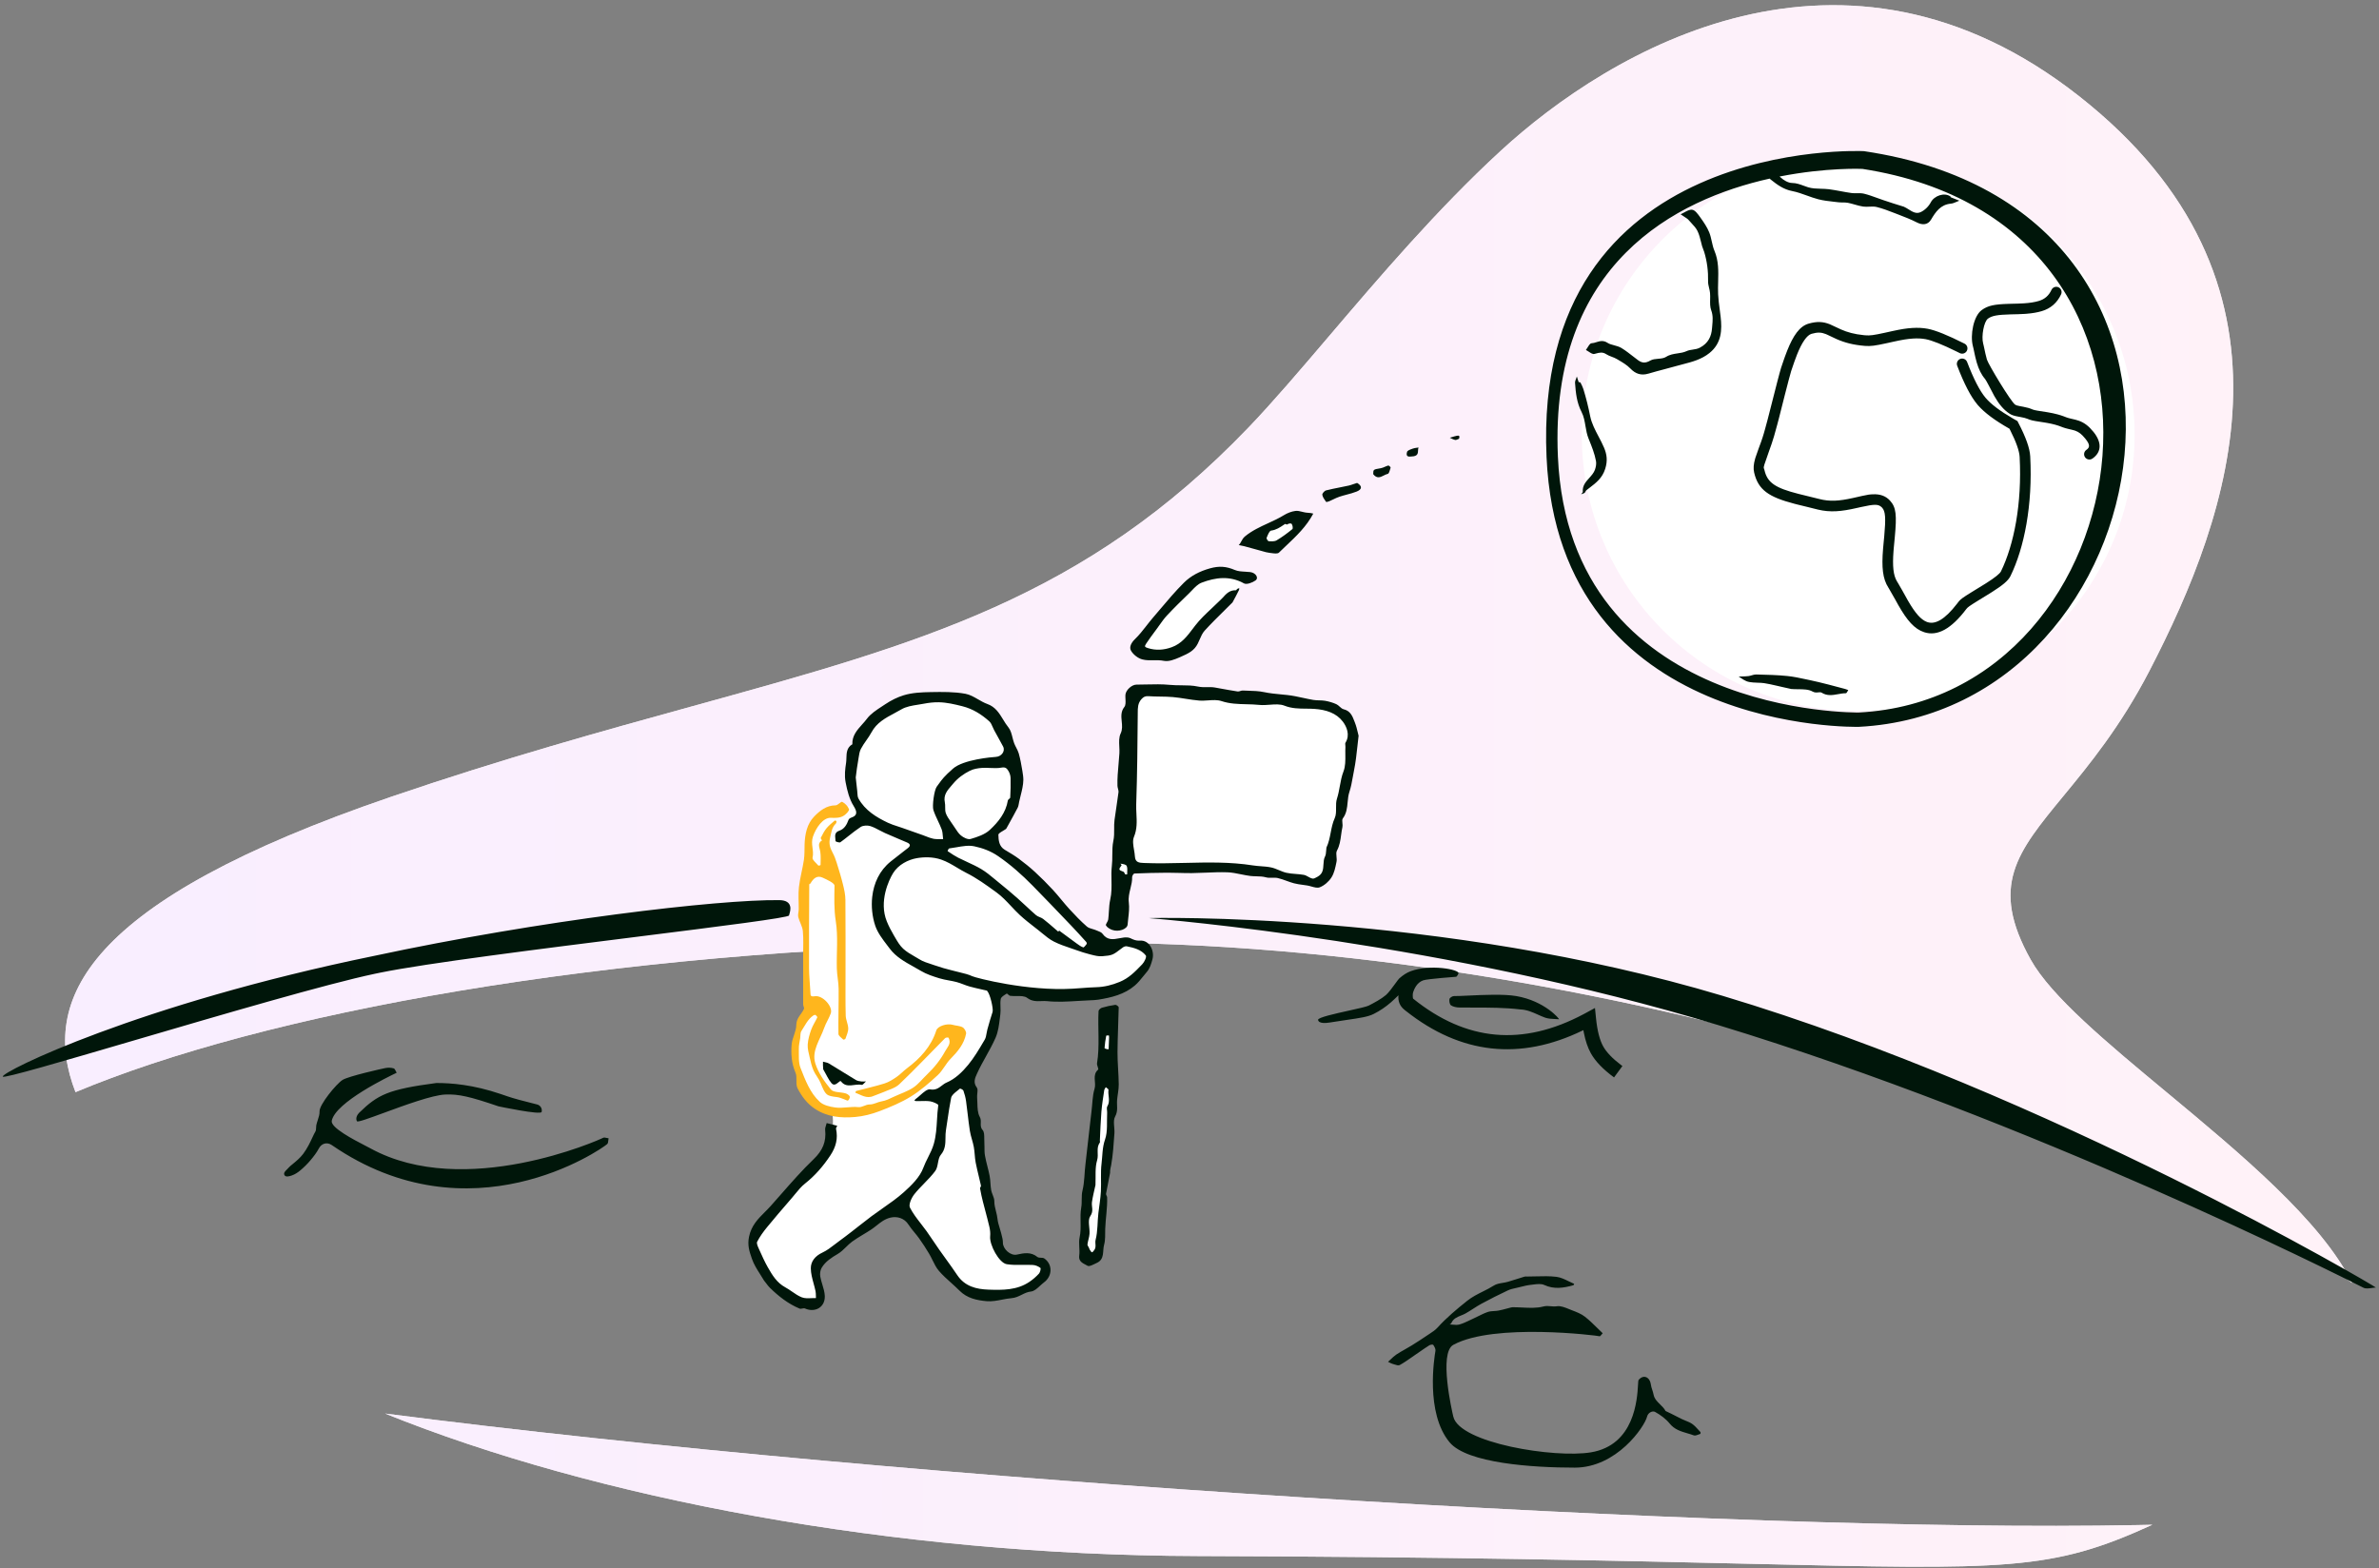 <svg width="449" height="296" viewBox="0 0 449 296" fill="none" xmlns="http://www.w3.org/2000/svg">
<rect x="0" y="0" width="449" height="296" fill="#808080" stroke="none"/>
<path d="M405.653 126.665C421.008 97.04 436.913 53.153 392.378 18.141C347.839 -16.874 303.856 9.48 283.165 28.534C271.227 39.527 260.359 52.281 250.842 63.449C245.294 69.96 240.205 75.933 235.63 80.703C204.803 112.851 173.816 121.405 130.601 133.334C113.755 137.984 95.052 143.148 73.775 150.421C15.877 170.216 7.546 188.845 14.251 206.157C16.398 205.257 18.649 204.367 20.999 203.491C60.099 188.907 126.738 177.907 204.065 177.907C302.803 177.907 405.492 213.586 443.913 242.166C438.055 230.389 422.857 217.763 408.946 206.205C397.619 196.795 387.146 188.094 383.259 181.136C375.478 167.208 380.664 160.91 389.448 150.241C394.28 144.371 400.202 137.179 405.653 126.665Z" fill="#E4E4E4"/>
<path d="M405.653 126.665C421.008 97.04 436.913 53.153 392.378 18.141C347.839 -16.874 303.856 9.48 283.165 28.534C271.227 39.527 260.359 52.281 250.842 63.449C245.294 69.96 240.205 75.933 235.63 80.703C204.803 112.851 173.816 121.405 130.601 133.334C113.755 137.984 95.052 143.148 73.775 150.421C15.877 170.216 7.546 188.845 14.251 206.157C16.398 205.257 18.649 204.367 20.999 203.491C60.099 188.907 126.738 177.907 204.065 177.907C302.803 177.907 405.492 213.586 443.913 242.166C438.055 230.389 422.857 217.763 408.946 206.205C397.619 196.795 387.146 188.094 383.259 181.136C375.478 167.208 380.664 160.91 389.448 150.241C394.28 144.371 400.202 137.179 405.653 126.665Z" fill="url(#paint0_linear)"/>
<path d="M406.224 287.815L405.7 287.829L403.397 287.878C326.598 289.361 171.24 279.554 72.684 266.829C72.683 266.828 72.681 266.828 72.68 266.827L72.667 266.827C72.673 266.827 72.678 266.828 72.684 266.829C112.242 282.789 168.383 293.559 226 293.724C273.668 293.86 306.41 294.627 329.836 295.177C379.022 296.329 387.133 296.52 406.081 287.881L406.224 287.815Z" fill="#E4E4E4"/>
<path d="M406.224 287.815L405.7 287.829L403.397 287.878C326.598 289.361 171.24 279.554 72.684 266.829C72.683 266.828 72.681 266.828 72.68 266.827L72.667 266.827C72.673 266.827 72.678 266.828 72.684 266.829C112.242 282.789 168.383 293.559 226 293.724C273.668 293.86 306.41 294.627 329.836 295.177C379.022 296.329 387.133 296.52 406.081 287.881L406.224 287.815Z" fill="url(#paint1_linear)"/>
<path fill-rule="evenodd" clip-rule="evenodd" d="M208.643 191.28L210.527 191.402L207.738 236.13L206.394 237.821L204.328 236.403L208.643 191.28Z" fill="white"/>
<circle cx="350.705" cy="82.036" r="52.17" fill="white"/>
<path fill-rule="evenodd" clip-rule="evenodd" d="M214.135 132.874C214.135 132.874 214.02 129.88 217.587 129.704C221.151 129.527 250.268 132.874 250.268 132.874C250.268 132.874 256.533 133.776 255.498 140.816C254.461 147.857 250.679 164.081 250.679 164.081C250.679 164.081 251.123 166.857 246.573 166.12C242.024 165.383 228.517 161.871 214.135 164.101C214.135 164.101 211.76 164.379 211.829 174.479L210.527 174.239C210.527 174.239 212.428 135.707 214.135 132.874Z" fill="white"/>
<path fill-rule="evenodd" clip-rule="evenodd" d="M235.505 109.051C235.787 108.751 235.505 109.051 235.505 109.051C234.363 110.276 233.392 111.366 232.766 112.152C229.778 115.91 225.775 119.471 224.158 122.194C224.158 122.194 217.002 125.455 214.135 122.065C214.135 122.065 220.71 113.443 225.924 109.592C225.924 109.592 230.989 107.098 235.505 109.051ZM241.061 103.302L235.77 101.765C235.77 101.765 241.136 98.422 244.11 97.155L246.574 97.823C246.574 97.823 244.027 100.311 241.061 103.302C240.987 103.382 241.061 103.302 241.061 103.302Z" fill="white"/>
<path fill-rule="evenodd" clip-rule="evenodd" d="M153.207 246.719C153.207 246.719 143.899 244.655 141.684 234.012C141.684 234.012 143.38 230.941 150.032 223.832C150.032 223.832 158.441 218.433 157.056 209.875C157.056 209.875 147.883 207.497 150.95 193.559L152.906 189.986C152.906 189.986 150.741 174.512 152.575 165.35C152.575 165.35 150.879 153.664 157.947 152.825C157.947 152.825 160.921 152.389 161.249 151.225C161.249 151.225 156.896 139.166 169.641 133.321C182.384 127.477 192.299 137.544 191.899 148.273C191.899 148.273 190.796 155.617 186.299 158.903C186.299 158.903 195.958 164.945 201.335 172.887C201.335 172.887 207.346 179.122 209.989 178.071C209.989 178.071 218.047 177.895 216.949 180.711C215.854 183.525 215.082 187.559 203.282 188.171C203.282 188.171 191.875 186.709 188.901 186.626L186.809 185.895C186.809 185.895 189.383 191.355 186.583 196.561C183.783 201.764 181.747 203.565 182.048 204.575L188.249 233.576C188.249 233.576 187.803 238.473 193.284 237.615C198.766 236.754 197.312 240.1 196.22 240.903C195.127 241.709 186.095 249.433 178.514 239.582C170.932 229.727 169.818 227.702 169.818 227.702L154.658 238.315C154.658 238.315 153.48 239.46 154.338 242.125C154.338 242.125 155.977 246.07 153.207 246.719Z" fill="white"/>
<path fill-rule="evenodd" clip-rule="evenodd" d="M291.887 86.262C289.184 25.56 351.665 28.514 351.799 28.534C426.399 39.569 408.643 134.206 350.83 137.2C350.79 137.202 294.219 138.641 291.887 86.262ZM294.03 86.189C292.402 49.627 316.498 37.62 333.997 33.714C334.056 33.776 334.133 33.842 334.223 33.914C335.425 34.871 336.617 35.752 338.234 36.063C339.182 36.246 340.1 36.578 341.019 36.91C341.727 37.166 342.437 37.422 343.161 37.611C344.12 37.86 345.117 37.971 346.112 38.082C346.399 38.114 346.685 38.146 346.971 38.181C347.235 38.214 347.503 38.216 347.771 38.217C348.109 38.219 348.446 38.222 348.772 38.286C349.204 38.37 349.628 38.492 350.052 38.613C350.578 38.763 351.103 38.913 351.639 38.993C352.019 39.049 352.414 39.03 352.808 39.01C353.278 38.987 353.746 38.964 354.185 39.072C355.338 39.354 356.457 39.789 357.572 40.222L357.575 40.223L357.576 40.223L357.576 40.223C357.732 40.284 357.889 40.344 358.045 40.405L358.295 40.501C359.477 40.957 360.665 41.415 361.789 41.991C362.867 42.545 363.874 42.437 364.448 41.468C365.323 39.995 366.241 38.623 368.189 38.443C368.566 38.408 368.933 38.248 369.299 38.087L369.3 38.087C369.466 38.014 369.633 37.941 369.8 37.88L369.601 37.802C369.119 37.612 368.636 37.423 368.156 37.227C368.147 37.224 368.149 37.2 368.151 37.174C368.153 37.144 368.155 37.11 368.142 37.101C366.981 36.253 365.055 36.947 364.404 38.196C364.004 38.966 363.231 39.729 362.442 40.063C361.636 40.405 360.956 39.981 360.238 39.533C359.941 39.348 359.638 39.158 359.317 39.017C357.94 38.606 356.699 38.199 355.463 37.782C355.074 37.651 354.688 37.51 354.302 37.37C353.48 37.072 352.658 36.773 351.813 36.564C351.389 36.459 350.941 36.466 350.49 36.474C350.139 36.48 349.786 36.486 349.443 36.438C348.767 36.344 348.094 36.22 347.422 36.095L347.421 36.095C346.675 35.956 345.929 35.818 345.178 35.721C344.68 35.658 344.17 35.644 343.661 35.63C342.835 35.607 342.012 35.584 341.252 35.349C340.974 35.262 340.704 35.163 340.436 35.064C339.733 34.805 339.037 34.548 338.215 34.537C337.486 34.526 336.637 34.025 336.074 33.496C336.001 33.428 335.932 33.37 335.864 33.322C344.724 31.577 351.471 31.877 351.513 31.883C418.962 42.325 405.078 131.685 350.83 134.495C350.793 134.497 296.218 135.339 294.03 86.189ZM141.863 237.463L141.92 237.629C142.271 238.655 142.868 239.597 143.484 240.566L143.484 240.567C143.724 240.945 143.967 241.327 144.199 241.721C144.348 241.903 144.483 242.081 144.613 242.254L144.614 242.255L144.615 242.256C144.85 242.568 145.07 242.859 145.329 243.111C146.973 244.714 148.769 246.118 150.904 247.012C151.048 247.073 151.232 247.037 151.415 247.002C151.599 246.966 151.783 246.93 151.925 246.993C153.842 247.84 155.744 246.753 155.668 244.639C155.641 243.913 155.424 243.196 155.205 242.475C155.053 241.972 154.9 241.467 154.811 240.956C154.719 240.427 154.813 239.748 155.086 239.296C155.802 238.109 156.938 237.387 158.136 236.683C158.701 236.351 159.182 235.88 159.665 235.407C160.041 235.039 160.418 234.669 160.838 234.363C161.502 233.88 162.208 233.455 162.915 233.03L162.915 233.03L162.915 233.03L162.915 233.03L162.916 233.03L162.916 233.03L162.916 233.03L162.916 233.029L162.917 233.029L162.917 233.029L162.917 233.029L162.917 233.029L162.918 233.029L162.918 233.029L162.918 233.028L162.918 233.028L162.918 233.028L162.919 233.028L162.919 233.028L162.919 233.028L162.919 233.028C163.437 232.716 163.955 232.405 164.457 232.07C164.803 231.839 165.127 231.582 165.451 231.325C166.214 230.719 166.975 230.114 168.01 229.855C169.319 229.529 170.686 229.943 171.466 231.163C171.8 231.685 172.196 232.166 172.593 232.648L172.594 232.648C172.895 233.014 173.196 233.38 173.471 233.764C174.136 234.694 174.763 235.657 175.348 236.639C175.583 237.032 175.788 237.449 175.992 237.865L175.993 237.866C176.347 238.588 176.701 239.308 177.209 239.9C177.901 240.705 178.697 241.42 179.494 242.135C180.035 242.622 180.578 243.109 181.088 243.624C182.525 245.075 184.378 245.456 186.252 245.616C187.214 245.696 188.188 245.507 189.139 245.322L189.139 245.322L189.139 245.322L189.139 245.322C189.736 245.206 190.324 245.092 190.894 245.048C191.647 244.989 192.247 244.692 192.837 244.4L192.837 244.4C193.386 244.128 193.925 243.86 194.57 243.795C195.174 243.734 195.732 243.223 196.29 242.711C196.539 242.482 196.789 242.254 197.042 242.065C198.641 240.876 198.694 238.669 197.094 237.547C196.931 237.433 196.689 237.424 196.449 237.415C196.2 237.406 195.954 237.397 195.799 237.271C194.568 236.264 193.25 236.531 191.903 236.824C190.712 237.08 189.263 235.762 189.28 234.55C189.287 234.057 189.155 233.559 189.025 233.068C188.992 232.941 188.958 232.814 188.927 232.688C188.852 232.378 188.756 232.07 188.661 231.762C188.49 231.21 188.32 230.66 188.264 230.098C188.216 229.605 188.096 229.129 187.976 228.654C187.818 228.03 187.661 227.406 187.664 226.74C187.666 226.341 187.511 225.946 187.356 225.547C187.241 225.253 187.126 224.958 187.071 224.657C186.992 224.223 186.961 223.781 186.929 223.339C186.896 222.88 186.864 222.42 186.778 221.97C186.662 221.363 186.51 220.762 186.357 220.162L186.357 220.162C186.185 219.482 186.012 218.802 185.893 218.113C185.805 217.603 185.805 217.079 185.805 216.553C185.804 216.212 185.804 215.87 185.78 215.531C185.766 215.332 185.765 215.116 185.764 214.899C185.762 214.285 185.76 213.653 185.452 213.305C185.073 212.879 185.089 212.435 185.106 211.982C185.119 211.605 185.133 211.222 184.92 210.839C184.511 210.104 184.487 209.15 184.464 208.203C184.455 207.849 184.446 207.496 184.417 207.156C184.397 206.92 184.426 206.655 184.453 206.395C184.501 205.951 184.547 205.521 184.35 205.268C183.627 204.348 184.043 203.434 184.352 202.758C184.369 202.719 184.387 202.68 184.404 202.643C184.907 201.524 185.505 200.448 186.104 199.373L186.104 199.372L186.104 199.372C186.745 198.219 187.386 197.066 187.91 195.862C188.397 194.741 188.552 193.462 188.705 192.206L188.705 192.203C188.736 191.952 188.766 191.702 188.799 191.455C188.858 191.006 188.842 190.546 188.825 190.087V190.087C188.806 189.575 188.788 189.064 188.875 188.571C188.937 188.222 189.417 187.921 189.824 187.667C189.885 187.628 189.944 187.591 190.001 187.555C190.042 187.529 190.135 187.61 190.247 187.708C190.376 187.822 190.532 187.958 190.662 187.974C191.032 188.022 191.435 188.018 191.836 188.014H191.837C192.617 188.006 193.388 187.999 193.878 188.371C194.756 189.037 195.677 189.002 196.557 188.968C196.92 188.954 197.276 188.941 197.619 188.977C199.543 189.182 201.502 189.061 203.461 188.94L203.461 188.94C204.231 188.893 205 188.845 205.768 188.817C206.274 188.799 206.784 188.779 207.283 188.699C209.766 188.298 212.206 187.719 214.17 186.04C214.777 185.522 215.286 184.889 215.794 184.257C216.007 183.992 216.22 183.727 216.44 183.471C217.026 182.789 217.246 182.013 217.495 181.125C217.958 179.482 216.931 177.42 215.153 177.553C214.422 177.607 213.928 177.378 213.341 177.096C212.99 176.928 212.517 176.925 212.113 176.97C211.833 177.002 211.551 177.056 211.269 177.109C210.128 177.327 208.999 177.542 208.083 176.261C207.892 175.993 207.514 175.848 207.151 175.709L207.151 175.709C207.082 175.682 207.013 175.656 206.947 175.629C206.923 175.619 206.899 175.61 206.876 175.6L206.84 175.585C206.636 175.496 206.413 175.431 206.191 175.366C205.796 175.251 205.403 175.136 205.123 174.889C203.971 173.877 202.9 172.766 201.863 171.633C201.333 171.054 200.831 170.45 200.328 169.845L200.328 169.845L200.328 169.845L200.328 169.845L200.328 169.845L200.328 169.845L200.328 169.844L200.328 169.844L200.328 169.844L200.328 169.844L200.327 169.844L200.327 169.844L200.327 169.844L200.327 169.844L200.327 169.844L200.327 169.844L200.327 169.844L200.327 169.843L200.327 169.843L200.327 169.843L200.327 169.843C199.808 169.218 199.288 168.593 198.739 167.996C197.654 166.82 196.519 165.685 195.342 164.601C194.376 163.711 193.346 162.883 192.29 162.1C191.522 161.532 190.695 161.04 189.871 160.55L189.636 160.41C188.544 159.759 188.454 158.613 188.43 157.586C188.425 157.345 188.853 157.095 189.281 156.844C189.478 156.728 189.676 156.613 189.831 156.498C189.868 156.471 189.907 156.439 189.928 156.4L190.026 156.222L190.132 156.029L190.262 155.796L190.369 155.603L190.475 155.411C191.014 154.438 191.553 153.466 192.064 152.48C192.196 152.223 192.249 151.924 192.301 151.627L192.311 151.566L192.324 151.494L192.33 151.462L192.339 151.415C192.344 151.39 192.349 151.365 192.354 151.34L192.362 151.3C192.443 150.923 192.538 150.546 192.633 150.168L192.633 150.168L192.633 150.168L192.633 150.168L192.633 150.168L192.633 150.168L192.633 150.167L192.633 150.167C192.881 149.177 193.129 148.186 193.14 147.194C193.145 146.705 193.045 146.045 192.949 145.471C192.767 144.382 192.576 143.29 192.277 142.23C192.17 141.849 191.986 141.492 191.801 141.134L191.801 141.134L191.801 141.134C191.66 140.861 191.519 140.588 191.411 140.304C191.28 139.956 191.185 139.582 191.091 139.209L191.091 139.209L191.091 139.209L191.091 139.208L191.091 139.208L191.091 139.208L191.091 139.208L191.091 139.208L191.091 139.208L191.091 139.208L191.091 139.207L191.091 139.207L191.091 139.207L191.091 139.207L191.091 139.207L191.091 139.207L191.09 139.207L191.09 139.206L191.09 139.206C190.914 138.509 190.739 137.816 190.328 137.311C189.954 136.853 189.641 136.34 189.327 135.826C188.598 134.631 187.865 133.429 186.351 132.89C185.74 132.672 185.161 132.337 184.585 132.004C183.816 131.559 183.052 131.117 182.228 130.964C180.1 130.568 177.872 130.604 175.69 130.641C173.97 130.67 172.184 130.744 170.563 131.24C169.394 131.597 168.214 132.174 167.094 132.924C166.891 133.061 166.683 133.196 166.474 133.333C165.406 134.03 164.314 134.743 163.616 135.68C163.347 136.042 163.036 136.388 162.722 136.736C161.776 137.79 160.804 138.872 160.868 140.493C159.804 141.099 159.774 142.141 159.746 143.107C159.737 143.409 159.729 143.703 159.689 143.975L159.684 144.006C159.518 145.135 159.341 146.343 159.599 147.675C159.916 149.308 160.275 150.773 161.127 152.174C161.631 153.003 162.047 153.885 160.65 154.346C160.454 154.41 160.213 154.579 160.148 154.757C159.815 155.662 159.366 156.482 158.408 156.805C157.528 157.101 157.594 157.718 157.658 158.322V158.322C157.675 158.477 157.691 158.631 157.692 158.779C157.692 158.858 158.428 159.111 158.607 158.983C159.152 158.593 159.678 158.176 160.204 157.759L160.205 157.759L160.205 157.759L160.205 157.759L160.205 157.759L160.205 157.758L160.205 157.758L160.206 157.758L160.206 157.758L160.206 157.758L160.206 157.758L160.206 157.758L160.207 157.757L160.207 157.757L160.207 157.757L160.207 157.757L160.207 157.757L160.207 157.757L160.208 157.757L160.208 157.757L160.208 157.756L160.209 157.756C160.932 157.183 161.654 156.611 162.423 156.108C162.886 155.805 163.704 155.762 164.256 155.935C164.853 156.122 165.415 156.421 165.977 156.72L165.978 156.72C166.32 156.902 166.663 157.084 167.014 157.242C167.92 157.648 168.835 158.033 169.749 158.419L169.752 158.42L169.755 158.421L169.757 158.422L169.76 158.423C170.235 158.623 170.71 158.824 171.183 159.026C171.806 159.294 171.919 159.643 171.339 160.094C171.042 160.325 170.744 160.555 170.446 160.785L170.444 160.787L170.442 160.788L170.44 160.79L170.438 160.792C169.657 161.394 168.876 161.996 168.109 162.615C165.982 164.329 164.912 166.709 164.619 169.286C164.417 171.067 164.614 173.027 165.183 174.722C165.633 176.062 166.553 177.265 167.449 178.438C167.61 178.648 167.77 178.858 167.926 179.067C169.089 180.621 170.745 181.543 172.393 182.46C172.864 182.722 173.334 182.983 173.792 183.259C174.852 183.898 176.081 184.29 177.274 184.661C177.861 184.843 178.469 184.955 179.078 185.067C179.564 185.156 180.051 185.245 180.527 185.371C180.963 185.485 181.386 185.646 181.809 185.806L181.81 185.806L181.81 185.806L181.81 185.806L181.81 185.806L181.81 185.806L181.81 185.806L181.81 185.807L181.81 185.807L181.811 185.807L181.811 185.807L181.811 185.807L181.811 185.807L181.811 185.807L181.811 185.807L181.811 185.807L181.812 185.807L181.812 185.807L181.812 185.807L181.812 185.807L181.812 185.807C182.205 185.956 182.599 186.105 183.003 186.218C183.731 186.42 184.47 186.586 185.209 186.752C185.577 186.835 185.945 186.918 186.311 187.005C186.319 187.007 186.321 187.028 186.323 187.052C186.325 187.08 186.327 187.113 186.342 187.124C186.833 187.514 187.525 190.447 187.334 191.014C186.99 192.042 186.697 193.088 186.405 194.133L186.405 194.133L186.405 194.133L186.405 194.133L186.405 194.134L186.404 194.134L186.404 194.134L186.404 194.135L186.404 194.135L186.404 194.135L186.404 194.135L186.404 194.136L186.404 194.136L186.404 194.136L186.404 194.136L186.404 194.137L186.403 194.137L186.403 194.137L186.403 194.138L186.403 194.138L186.403 194.138L186.344 194.351C186.28 194.577 186.24 194.815 186.2 195.053C186.128 195.48 186.056 195.906 185.85 196.254L185.654 196.586L185.654 196.586C184.75 198.115 183.838 199.658 182.716 201.019C181.6 202.371 180.296 203.646 178.634 204.356C178.309 204.495 178.03 204.709 177.749 204.925C177.171 205.368 176.583 205.819 175.565 205.641C175.019 205.545 174.35 206.14 173.684 206.733C173.39 206.994 173.097 207.255 172.814 207.456C172.745 207.504 172.694 207.577 172.642 207.651C172.619 207.683 172.596 207.715 172.572 207.746C172.611 207.758 172.651 207.773 172.691 207.788C172.773 207.819 172.856 207.851 172.939 207.851C173.225 207.854 173.513 207.846 173.8 207.839L173.801 207.838C174.391 207.822 174.98 207.806 175.555 207.889C176.113 207.969 177.111 208.436 177.086 208.612C176.953 209.534 176.899 210.461 176.845 211.39C176.759 212.879 176.672 214.374 176.257 215.865C175.996 216.804 175.572 217.647 175.15 218.485L175.15 218.485C174.831 219.12 174.513 219.753 174.268 220.423C173.623 222.186 172.048 223.733 170.583 225.044C169.33 226.166 167.941 227.135 166.552 228.105L166.552 228.105L166.552 228.105L166.552 228.105L166.552 228.106L166.552 228.106L166.551 228.106L166.551 228.106L166.551 228.106L166.551 228.106L166.551 228.106L166.551 228.106L166.551 228.106L166.551 228.106L166.551 228.106L166.551 228.107L166.551 228.107L166.55 228.107L166.55 228.107L166.55 228.107L166.55 228.107L166.55 228.107C165.856 228.592 165.163 229.076 164.486 229.579C163.685 230.177 162.899 230.797 162.113 231.416L162.113 231.416L162.112 231.417L162.112 231.417L162.111 231.417L162.111 231.418L162.111 231.418L162.11 231.418L162.11 231.419L162.109 231.419L162.109 231.419L162.109 231.419L162.108 231.42L162.108 231.42L162.106 231.421L162.106 231.422C161.648 231.783 161.19 232.144 160.728 232.501L160.589 232.608L160.589 232.608C159.883 233.152 159.176 233.697 158.453 234.219C158.159 234.432 157.87 234.655 157.58 234.878C156.823 235.462 156.064 236.047 155.217 236.44C153.857 237.069 153.018 238.101 153.029 239.414C153.037 240.375 153.297 241.331 153.559 242.29C153.689 242.769 153.82 243.248 153.92 243.729C153.979 244.017 153.983 244.316 153.987 244.615C153.989 244.753 153.991 244.89 153.998 245.026C153.722 245.017 153.438 245.03 153.153 245.043C152.512 245.072 151.87 245.101 151.324 244.885C150.669 244.627 150.077 244.218 149.483 243.808L149.483 243.808C149.067 243.521 148.649 243.233 148.209 242.995C146.622 242.14 145.75 240.689 144.914 239.218C144.316 238.166 143.818 237.052 143.323 235.946L143.322 235.946L143.255 235.795C143.237 235.756 143.219 235.715 143.2 235.674C143.004 235.242 142.753 234.69 142.906 234.393C143.405 233.422 144.061 232.514 144.757 231.665C146.137 229.978 147.561 228.326 148.985 226.674L149.477 226.103C149.681 225.866 149.88 225.623 150.079 225.38L150.079 225.379C150.656 224.674 151.235 223.967 151.934 223.413C153.847 221.899 155.381 220.114 156.725 218.086C157.771 216.505 158.181 214.916 157.791 213.084C157.766 212.968 157.843 212.831 157.92 212.693C157.956 212.629 157.992 212.565 158.018 212.502C157.856 212.461 157.694 212.42 157.531 212.379L157.04 212.253L157.029 212.251L157.019 212.248C156.686 212.163 156.354 212.079 156.021 211.994C155.99 212.13 155.945 212.266 155.901 212.403L155.901 212.403L155.901 212.403L155.901 212.403L155.901 212.404L155.901 212.404L155.901 212.404L155.901 212.404L155.901 212.404L155.901 212.404L155.901 212.404L155.901 212.405L155.901 212.405C155.804 212.702 155.708 213 155.737 213.286C155.971 215.515 155.26 217.181 153.571 218.8C151.407 220.877 149.42 223.141 147.434 225.405C146.774 226.158 146.113 226.91 145.446 227.656C145.091 228.052 144.718 228.426 144.345 228.798C143.069 230.075 141.807 231.337 141.37 233.447C141.037 235.057 141.442 236.238 141.863 237.463ZM204.101 186.513C203.54 186.555 202.978 186.597 202.412 186.63C193.878 187.124 184.21 184.598 183.528 184.282C182.784 183.937 181.969 183.741 181.155 183.546L181.155 183.546C180.832 183.469 180.509 183.391 180.19 183.305C179.915 183.229 179.637 183.161 179.36 183.092L179.36 183.092C178.925 182.984 178.492 182.877 178.065 182.745C176.916 182.391 175.774 182.014 174.64 181.617C174.234 181.474 173.84 181.273 173.472 181.048C173.202 180.882 172.925 180.722 172.648 180.562L172.647 180.562C171.877 180.118 171.105 179.673 170.466 179.085C169.832 178.501 169.372 177.711 168.922 176.938C168.84 176.796 168.758 176.655 168.675 176.516C168.18 175.684 167.73 174.807 167.368 173.917C165.849 170.172 167.752 166.125 168.551 164.826C169.561 163.181 171.443 162.277 172.979 162C174.295 161.762 176.034 161.708 177.629 162.258C178.727 162.637 179.682 163.21 180.633 163.781C181.198 164.119 181.761 164.457 182.351 164.753C184.334 165.745 186.109 167.033 187.868 168.309L188.076 168.46C189.091 169.196 189.964 170.125 190.838 171.057C191.375 171.629 191.913 172.202 192.485 172.732C193.373 173.553 194.331 174.299 195.288 175.044L195.566 175.261C195.7 175.365 195.833 175.469 195.966 175.574C196.202 175.76 196.436 175.953 196.67 176.146L196.67 176.146C197.378 176.731 198.089 177.317 198.888 177.725C199.902 178.243 200.991 178.613 202.079 178.982C202.428 179.101 202.778 179.219 203.124 179.343C203.962 179.642 204.81 179.924 205.673 180.137C205.769 180.16 205.866 180.185 205.964 180.21L205.964 180.21L205.964 180.21C206.64 180.381 207.337 180.557 208.004 180.503C209.947 180.344 210.036 180.276 211.654 179.046L211.927 178.838C212.123 178.69 212.448 178.582 212.677 178.63C214.015 178.909 215.39 179.247 216.258 180.362C216.446 180.604 215.995 181.586 215.599 181.994C215.525 182.07 215.452 182.147 215.378 182.223C214.197 183.445 213.042 184.64 211.328 185.344C209.839 185.956 208.431 186.304 206.868 186.348C205.943 186.374 205.024 186.443 204.101 186.513ZM161.821 149.714L161.821 149.713C161.813 149.573 161.805 149.434 161.789 149.3C161.717 148.698 161.653 148.094 161.589 147.491C161.563 147.244 161.537 146.996 161.51 146.749C161.662 145.493 161.796 144.511 161.971 143.536C162.002 143.362 162.029 143.183 162.055 143.005C162.141 142.43 162.227 141.849 162.482 141.36C162.771 140.803 163.134 140.285 163.497 139.766L163.497 139.766L163.498 139.766L163.498 139.766L163.498 139.765L163.498 139.765L163.498 139.765L163.498 139.765L163.498 139.765L163.498 139.765L163.498 139.765L163.498 139.764L163.498 139.764L163.499 139.764L163.499 139.764L163.499 139.764L163.499 139.764L163.499 139.763L163.499 139.763L163.499 139.763L163.499 139.763L163.499 139.763C163.848 139.264 164.197 138.766 164.481 138.233C165.45 136.42 167.131 135.523 168.788 134.639C169.233 134.401 169.676 134.165 170.103 133.912C171.019 133.369 172.161 133.19 173.288 133.014L173.289 133.014L173.289 133.014C173.651 132.957 174.011 132.901 174.362 132.833C175.287 132.654 176.245 132.543 177.185 132.561C178.69 132.59 180.141 132.937 181.615 133.306C183.621 133.809 185.231 134.841 186.705 136.153C187.007 136.422 187.183 136.832 187.358 137.243C187.444 137.444 187.53 137.645 187.63 137.83C187.839 138.213 188.051 138.594 188.262 138.975L188.263 138.977L188.264 138.978L188.264 138.979L188.265 138.98L188.265 138.981L188.266 138.981L188.266 138.982L188.267 138.983L188.267 138.984L188.268 138.985L188.268 138.986L188.269 138.987L188.269 138.987L188.27 138.988L188.27 138.989L188.27 138.989L188.27 138.99L188.271 138.99L188.271 138.991L188.271 138.991C188.624 139.625 188.976 140.259 189.313 140.901C189.788 141.804 188.997 142.819 187.954 142.874C187.224 142.913 181.826 143.37 179.876 145.079C178.213 146.536 177.809 147.096 177.158 147.998C177.046 148.154 176.926 148.32 176.791 148.503C176.312 149.151 175.906 152.123 176.166 152.915C176.394 153.608 176.706 154.273 177.018 154.939L177.018 154.94L177.019 154.94C177.268 155.472 177.517 156.004 177.724 156.551C177.872 156.942 177.908 157.376 177.943 157.81C177.96 158.007 177.976 158.204 178.002 158.396C177.812 158.391 177.619 158.393 177.427 158.395C176.991 158.4 176.554 158.405 176.136 158.32C175.671 158.226 175.223 158.05 174.774 157.874C174.574 157.796 174.374 157.717 174.172 157.646C173.305 157.34 172.438 157.034 171.57 156.728L171.504 156.704L170.766 156.444L170.263 156.267C169.983 156.168 169.698 156.076 169.414 155.984C168.788 155.782 168.162 155.579 167.573 155.3C165.351 154.244 163.274 152.968 162.026 150.737C161.865 150.448 161.843 150.079 161.821 149.714ZM184.742 222.095L184.742 222.096C184.879 222.664 185.016 223.232 185.143 223.802C185.163 223.896 185.101 224.007 185.038 224.118L185.038 224.118L185.016 224.158C185.01 224.169 185.005 224.179 184.999 224.19C184.991 224.205 184.983 224.22 184.976 224.234C184.97 224.247 184.965 224.259 184.96 224.271C185.144 225.314 185.318 226.084 185.514 226.848C185.652 227.39 185.796 227.931 185.939 228.472C186.213 229.507 186.488 230.543 186.731 231.585C186.866 232.164 186.931 232.79 186.874 233.378C186.721 234.962 188.549 238.396 190.007 238.633C190.999 238.795 192.018 238.78 193.04 238.765H193.04H193.04H193.04H193.04H193.041H193.041H193.041H193.041H193.041H193.041H193.042H193.042H193.042H193.042H193.042H193.043H193.043H193.043C193.674 238.756 194.307 238.747 194.934 238.78C195.427 238.805 195.963 239.036 196.358 239.334C196.482 239.428 196.324 240.154 196.094 240.405C195.555 240.992 194.936 241.53 194.273 241.974C191.93 243.552 189.253 243.528 186.587 243.437C184.23 243.357 182.081 242.816 180.65 240.669C179.978 239.662 179.268 238.679 178.558 237.696C178.119 237.089 177.68 236.482 177.25 235.869C176.89 235.355 176.54 234.834 176.189 234.313L176.189 234.312L176.188 234.311L176.187 234.31L176.187 234.309L176.186 234.308L176.185 234.307C175.758 233.671 175.33 233.036 174.885 232.412C174.549 231.942 174.191 231.482 173.834 231.023L173.833 231.022L173.833 231.022C173.063 230.033 172.294 229.045 171.738 227.949C171.448 227.378 172.031 226.103 172.566 225.427C173.135 224.707 173.78 224.046 174.425 223.385L174.425 223.384C175.161 222.629 175.896 221.875 176.518 221.035C176.817 220.63 176.921 220.075 177.024 219.523C177.133 218.942 177.241 218.366 177.574 217.973C178.422 216.975 178.434 215.863 178.445 214.77C178.45 214.298 178.455 213.83 178.527 213.377C178.632 212.718 178.729 212.057 178.826 211.394L178.827 211.392L178.827 211.391L178.827 211.39C179.031 210.002 179.236 208.611 179.51 207.241C179.611 206.738 180.149 206.313 180.666 205.904C180.839 205.767 181.009 205.633 181.16 205.497C181.228 205.437 181.757 205.68 181.826 205.87C182.058 206.51 182.235 207.183 182.33 207.859C182.443 208.666 182.538 209.476 182.633 210.286L182.633 210.287L182.633 210.288C182.757 211.346 182.881 212.405 183.046 213.457C183.132 214.003 183.283 214.539 183.435 215.076C183.568 215.547 183.701 216.018 183.789 216.497C183.878 216.975 183.92 217.461 183.963 217.948C184.007 218.455 184.051 218.962 184.147 219.46C184.319 220.343 184.53 221.219 184.742 222.095ZM183.19 158.367C182.673 158.519 181.825 158.101 181.344 157.688C180.917 157.323 180.597 156.831 180.278 156.34C180.14 156.128 180.002 155.916 179.856 155.715C179.726 155.519 179.596 155.334 179.472 155.155C179.067 154.574 178.709 154.06 178.508 153.49C178.386 153.144 178.386 152.758 178.385 152.369C178.385 152.059 178.385 151.746 178.323 151.451C178.033 150.081 178.773 149.225 179.536 148.342L179.537 148.341C179.649 148.212 179.761 148.082 179.871 147.95C180.755 146.883 181.843 146.092 183.044 145.491C183.732 145.146 184.567 145.002 185.348 144.952C185.85 144.919 186.36 144.941 186.869 144.964C187.603 144.996 188.335 145.028 189.038 144.894C189.823 144.744 190.069 145.115 190.329 145.534C190.571 145.924 190.721 146.43 190.734 146.89C190.769 148.106 190.728 149.326 190.663 150.541C190.658 150.636 190.554 150.724 190.447 150.813C190.342 150.9 190.235 150.989 190.219 151.089C189.841 153.416 188.415 155.168 186.805 156.662C185.867 157.532 184.464 157.991 183.19 158.367ZM199.793 175.777C199.767 175.805 199.741 175.833 199.72 175.854C199.517 175.679 199.32 175.508 199.128 175.341C198.338 174.654 197.625 174.034 196.877 173.458C196.688 173.312 196.458 173.216 196.229 173.121C195.98 173.018 195.731 172.915 195.536 172.747C194.88 172.18 194.244 171.588 193.609 170.996L193.608 170.995L193.607 170.994C193.069 170.493 192.532 169.992 191.981 169.506C190.852 168.51 189.694 167.547 188.525 166.599C188.279 166.4 188.036 166.198 187.793 165.995C186.964 165.305 186.133 164.613 185.218 164.064C184.351 163.544 183.428 163.118 182.505 162.693L182.504 162.692L182.503 162.692L182.502 162.691L182.501 162.691L182.5 162.691L182.499 162.69L182.499 162.69L182.498 162.689L182.497 162.689L182.496 162.689L182.495 162.688L182.494 162.688L182.493 162.687L182.493 162.687C181.938 162.432 181.383 162.176 180.84 161.899C180.235 161.59 179.666 161.209 179.099 160.829L179.099 160.829C179.014 160.772 178.929 160.715 178.843 160.659C178.83 160.649 179.016 160.166 179.139 160.151C179.584 160.097 180.036 160.017 180.488 159.937L180.488 159.937C181.653 159.732 182.824 159.525 183.899 159.754C185.421 160.078 186.959 160.626 188.4 161.618C190.777 163.254 192.877 165.126 194.872 167.156C197.065 169.387 199.228 171.648 201.39 173.908L202.182 174.736C203.14 175.737 204.07 176.764 204.999 177.792C205.084 177.885 205.143 178.125 205.086 178.2L205.086 178.2C204.897 178.448 204.571 178.877 204.441 178.831C204.01 178.679 203.619 178.395 203.24 178.119L203.24 178.119L203.171 178.069C202.6 177.655 202.032 177.234 201.464 176.814C200.946 176.431 200.429 176.048 199.908 175.668C199.9 175.663 199.847 175.72 199.793 175.777ZM448.415 243.042C448.168 243.051 447.908 243.088 447.647 243.125C447.073 243.207 446.499 243.288 446.07 243.078C446.042 243.064 445.961 243.023 445.829 242.957L445.828 242.956L445.826 242.955C441.523 240.784 383.528 211.526 324.365 193.524C273.081 177.918 219.216 173.5 216.912 173.311L216.846 173.305C216.6 173.285 271.584 171.922 325.175 187.993C386.784 206.468 448.158 242.732 448.415 243.042ZM256.207 140.722C256.273 140.118 256.339 139.506 256.413 138.886C256.373 138.722 256.335 138.562 256.297 138.405L256.297 138.405C256.123 137.678 255.965 137.021 255.719 136.399L255.68 136.298L255.656 136.237L255.619 136.14C255.242 135.165 254.864 134.189 253.598 133.885C253.319 133.818 253.081 133.604 252.839 133.386C252.64 133.206 252.439 133.025 252.21 132.922C251.541 132.62 250.812 132.411 250.088 132.283C249.722 132.219 249.346 132.21 248.971 132.2C248.601 132.191 248.231 132.182 247.87 132.12C247.223 132.01 246.579 131.871 245.935 131.732C244.946 131.518 243.957 131.304 242.956 131.194C242.57 131.152 242.185 131.116 241.801 131.079L241.8 131.079L241.799 131.079C240.725 130.977 239.653 130.876 238.582 130.649C237.589 130.438 236.557 130.409 235.528 130.38C235.199 130.371 234.87 130.361 234.542 130.346C234.393 130.339 234.238 130.389 234.084 130.438C233.914 130.493 233.745 130.547 233.586 130.523C232.45 130.352 231.319 130.145 230.188 129.939C229.9 129.886 229.611 129.833 229.323 129.781C228.819 129.69 228.319 129.698 227.813 129.706H227.813C227.248 129.715 226.676 129.723 226.084 129.595C225.068 129.375 224.009 129.367 222.941 129.359C222.223 129.354 221.502 129.348 220.787 129.278C219.311 129.133 217.816 129.168 216.323 129.202H216.322H216.322H216.322C215.711 129.216 215.101 129.23 214.491 129.232C213.59 129.235 212.47 130.273 212.406 131.156C212.388 131.407 212.401 131.682 212.415 131.957C212.445 132.534 212.474 133.109 212.204 133.45C211.522 134.313 211.615 135.241 211.708 136.172C211.785 136.937 211.861 137.704 211.511 138.44C211.164 139.169 211.207 140.045 211.251 140.921C211.273 141.348 211.294 141.775 211.27 142.186C211.23 142.875 211.168 143.565 211.106 144.255V144.256V144.256V144.256V144.256V144.256V144.257V144.257V144.257V144.257V144.257V144.258V144.258V144.258V144.258V144.258V144.259V144.259V144.259C210.984 145.609 210.863 146.962 210.902 148.318C210.907 148.502 210.955 148.688 211.004 148.873C211.064 149.105 211.124 149.336 211.097 149.559C210.979 150.51 210.836 151.458 210.692 152.406C210.573 153.197 210.453 153.988 210.348 154.781C210.272 155.353 210.276 155.924 210.279 156.498V156.498C210.284 157.233 210.289 157.974 210.127 158.726C209.94 159.599 209.936 160.502 209.932 161.413C209.929 162.1 209.926 162.792 209.844 163.479C209.739 164.364 209.756 165.256 209.774 166.151C209.797 167.359 209.821 168.572 209.544 169.78C209.373 170.527 209.328 171.302 209.282 172.078V172.078C209.253 172.575 209.224 173.073 209.161 173.565C209.138 173.747 209.023 173.95 208.915 174.139C208.787 174.364 208.671 174.568 208.738 174.689C208.953 175.072 209.459 175.365 209.904 175.53C211.117 175.978 212.75 175.389 212.819 174.527C212.85 174.142 212.894 173.754 212.938 173.365C213.054 172.351 213.171 171.335 213.047 170.35C212.931 169.433 213.14 168.582 213.347 167.736C213.523 167.019 213.698 166.306 213.673 165.559C213.666 165.33 213.944 164.893 214.104 164.886C216.174 164.798 218.247 164.747 220.319 164.735C221.058 164.731 221.797 164.752 222.535 164.773C223.347 164.796 224.159 164.82 224.97 164.809C225.821 164.798 226.673 164.762 227.524 164.726L227.525 164.726H227.525H227.525H227.526H227.526H227.526H227.527H227.527H227.527H227.528H227.528H227.528H227.529H227.529H227.529H227.529H227.53H227.53H227.53C228.903 164.668 230.275 164.609 231.644 164.657C232.505 164.687 233.359 164.861 234.215 165.036C234.811 165.157 235.408 165.279 236.009 165.352C236.381 165.397 236.754 165.406 237.129 165.414H237.129C237.737 165.428 238.348 165.442 238.959 165.614C239.319 165.714 239.709 165.702 240.1 165.69C240.463 165.678 240.827 165.667 241.168 165.745C241.727 165.874 242.27 166.071 242.813 166.268L242.813 166.269C243.279 166.438 243.746 166.607 244.223 166.733C244.768 166.878 245.331 166.953 245.894 167.028C246.178 167.066 246.462 167.105 246.743 167.151C246.993 167.193 247.255 167.267 247.517 167.34L247.517 167.34C248.083 167.5 248.646 167.659 249.085 167.489C249.95 167.156 250.798 166.407 251.302 165.614C251.814 164.807 252.022 163.779 252.22 162.808L252.249 162.664C252.309 162.367 252.277 162.036 252.245 161.712C252.204 161.286 252.163 160.872 252.333 160.56C252.846 159.615 252.982 158.608 253.117 157.603C253.183 157.11 253.249 156.617 253.36 156.132C253.413 155.901 253.386 155.629 253.359 155.365C253.323 155.017 253.289 154.682 253.445 154.475C254.144 153.549 254.244 152.492 254.344 151.433V151.433C254.407 150.766 254.47 150.099 254.683 149.464C254.977 148.588 255.145 147.644 255.313 146.701C255.386 146.291 255.459 145.881 255.542 145.477C255.861 143.93 256.031 142.352 256.207 140.722V140.722ZM251.145 157.18L251.145 157.18L251.145 157.18L251.145 157.18L251.145 157.18L251.145 157.181L251.145 157.181L251.145 157.181L251.145 157.181L251.145 157.181L251.145 157.181L251.145 157.181L251.145 157.182C250.957 158.143 250.771 159.099 250.344 159.991C250.322 160.193 250.308 160.38 250.295 160.552C250.26 161.014 250.233 161.374 250.08 161.668C249.843 162.127 249.812 162.659 249.781 163.19C249.731 164.057 249.68 164.919 248.733 165.454C248.693 165.477 248.651 165.501 248.608 165.526L248.607 165.526C248.305 165.701 247.957 165.903 247.689 165.843C247.416 165.783 247.161 165.64 246.906 165.497C246.638 165.347 246.372 165.198 246.086 165.144C245.582 165.05 245.068 165.01 244.554 164.97C243.964 164.924 243.374 164.879 242.803 164.751C242.315 164.642 241.848 164.446 241.38 164.251C240.904 164.051 240.428 163.852 239.932 163.745C239.299 163.608 238.649 163.56 237.997 163.513C237.491 163.476 236.984 163.439 236.484 163.359C232.207 162.681 227.913 162.783 223.618 162.885C221.045 162.946 218.471 163.007 215.901 162.9C215.012 162.863 214.264 162.815 214.199 161.678C214.176 161.269 214.102 160.842 214.029 160.415C213.879 159.537 213.729 158.663 214.018 157.97C214.629 156.508 214.556 155.064 214.484 153.626C214.454 153.023 214.424 152.42 214.444 151.818C214.637 146.146 214.688 140.468 214.733 134.793C214.733 134.71 214.733 134.627 214.734 134.545C214.736 133.616 214.737 132.755 215.422 131.982C215.815 131.537 216.163 131.371 216.771 131.415C217.487 131.466 218.205 131.476 218.923 131.486H218.924C219.738 131.498 220.551 131.509 221.36 131.581C222.171 131.652 222.977 131.779 223.784 131.906C224.632 132.039 225.48 132.172 226.334 132.241C226.883 132.286 227.452 132.246 228.018 132.206C228.896 132.144 229.765 132.083 230.537 132.34C232.099 132.86 233.675 132.898 235.248 132.935C236.064 132.955 236.878 132.974 237.69 133.061C238.32 133.128 238.982 133.078 239.639 133.028C240.627 132.954 241.601 132.88 242.429 133.208C243.793 133.749 245.154 133.759 246.497 133.769C247.029 133.773 247.558 133.777 248.083 133.814C250.296 133.97 252.218 134.602 253.445 136.222C254.158 137.163 254.844 138.721 253.947 140.185C253.869 140.313 253.889 140.499 253.91 140.688V140.689C253.922 140.795 253.934 140.902 253.928 141.001C253.902 141.471 253.907 141.954 253.912 142.436C253.924 143.543 253.936 144.651 253.564 145.61C253.207 146.53 253.036 147.475 252.866 148.417C252.723 149.207 252.58 149.995 252.328 150.765C252.152 151.303 252.156 151.908 252.16 152.509C252.164 153.188 252.168 153.861 251.912 154.425C251.509 155.312 251.327 156.248 251.145 157.18L251.145 157.18ZM211.546 163.13L211.499 163.082C211.479 163.062 211.46 163.043 211.445 163.026C211.956 163.077 212.533 163.181 212.655 163.475C212.788 163.795 212.768 164.178 212.749 164.562C212.74 164.725 212.732 164.888 212.736 165.046C212.697 165.046 212.653 165.052 212.61 165.057C212.514 165.069 212.418 165.081 212.376 165.04C212.317 164.98 212.275 164.891 212.234 164.805C212.182 164.694 212.132 164.588 212.051 164.559C211.099 164.219 211.073 164.157 211.695 163.305C211.705 163.291 211.626 163.21 211.546 163.13ZM316.393 267.35L316.394 267.35L316.395 267.351L316.395 267.351L316.404 267.355C316.544 267.427 316.682 267.498 316.821 267.568C317.008 267.663 317.194 267.757 317.38 267.849C317.627 267.972 317.885 268.076 318.143 268.179C318.569 268.35 318.992 268.519 319.358 268.773C319.812 269.086 320.191 269.508 320.57 269.927C320.688 270.059 320.807 270.19 320.928 270.318C320.983 270.379 320.944 270.655 320.9 270.669C320.827 270.691 320.751 270.718 320.673 270.747C320.637 270.761 320.601 270.775 320.565 270.789C320.249 270.909 319.924 271.034 319.684 270.945C319.287 270.796 318.879 270.676 318.47 270.556C317.257 270.2 316.044 269.845 315.14 268.732C314.406 267.827 313.391 267.077 312.362 266.514C311.898 266.263 311.051 266.633 310.861 267.402C310.379 269.342 305.106 277.036 297.21 277.036C289.315 277.036 276.894 276.223 273.592 272.259C268.953 266.689 270.74 256.052 270.912 255.028L270.922 254.971C270.977 254.624 270.72 254.185 270.502 253.859C270.435 253.76 269.965 253.818 269.766 253.942C269.157 254.327 268.565 254.736 267.972 255.146L267.971 255.147C267.731 255.313 267.491 255.48 267.249 255.644C266.976 255.829 266.706 256.019 266.436 256.208L266.433 256.21C265.696 256.726 264.959 257.242 264.175 257.672C263.934 257.804 263.538 257.675 263.168 257.555C263.058 257.519 262.95 257.484 262.85 257.457C262.64 257.398 262.442 257.296 262.243 257.194C262.154 257.148 262.064 257.102 261.973 257.06C262.134 256.916 262.291 256.766 262.448 256.616L262.449 256.615L262.449 256.615L262.45 256.614C262.799 256.281 263.148 255.947 263.543 255.683C264.08 255.327 264.642 255.009 265.204 254.69C265.613 254.459 266.023 254.227 266.422 253.981C267.457 253.341 268.476 252.673 269.483 251.992C269.525 251.963 269.567 251.935 269.61 251.907C269.691 251.853 269.773 251.799 269.856 251.745C270.371 251.407 270.892 251.064 271.294 250.62C273.002 248.733 274.922 247.133 276.914 245.542C277.84 244.804 278.855 244.297 279.864 243.794C280.572 243.44 281.278 243.088 281.949 242.659C282.42 242.358 283.016 242.258 283.615 242.158C283.944 242.102 284.275 242.047 284.586 241.958C285.188 241.785 285.784 241.595 286.38 241.404L286.381 241.404C286.823 241.262 287.265 241.121 287.709 240.987C287.836 240.949 287.976 240.954 288.114 240.959C288.16 240.96 288.205 240.962 288.25 240.962C288.799 240.962 289.35 240.947 289.901 240.932H289.902C291.196 240.898 292.49 240.863 293.759 241.02C294.555 241.119 295.315 241.491 296.076 241.864C296.418 242.031 296.76 242.199 297.106 242.341C297.087 242.372 297.071 242.409 297.055 242.447C297.022 242.521 296.991 242.594 296.943 242.609C295.111 243.117 293.323 243.417 291.447 242.554C290.868 242.287 290.093 242.384 289.369 242.475L289.367 242.476C289.286 242.486 289.205 242.496 289.125 242.505L289.047 242.515L288.988 242.521L288.942 242.526C288.267 242.598 287.6 242.764 286.937 242.929C286.858 242.949 286.779 242.968 286.701 242.988C286.63 243.005 286.56 243.022 286.49 243.039C286.434 243.053 286.378 243.066 286.322 243.079C286.239 243.097 286.156 243.116 286.073 243.134C285.559 243.249 285.042 243.364 284.578 243.583C282.901 244.372 281.24 245.208 279.607 246.091C279.067 246.382 278.551 246.715 278.035 247.047L278.035 247.048L278.035 247.048L278.034 247.048L278.034 247.048L278.034 247.048L278.034 247.049L278.033 247.049L278.033 247.049L278.033 247.049L278.032 247.049L278.032 247.049L278.032 247.05L278.032 247.05L278.031 247.05L278.031 247.05L278.031 247.05L278.031 247.051L278.03 247.051L278.03 247.051L278.03 247.051L278.029 247.051L278.029 247.051L278.029 247.052L278.029 247.052L278.028 247.052L278.028 247.052L278.028 247.052L278.028 247.053L278.027 247.053L278.027 247.053L278.027 247.053L278.026 247.053C277.558 247.355 277.09 247.657 276.605 247.928C276.337 248.078 276.048 248.194 275.759 248.311L275.758 248.311C275.009 248.613 274.263 248.913 273.899 249.787C273.87 249.854 273.784 249.899 273.699 249.943C273.662 249.962 273.624 249.981 273.592 250.003C273.783 250.008 273.978 250.026 274.173 250.045C274.609 250.087 275.046 250.129 275.441 250.016C276.107 249.829 276.742 249.525 277.376 249.222C277.592 249.118 277.808 249.014 278.026 248.916C278.34 248.773 278.65 248.619 278.961 248.465C279.563 248.166 280.166 247.867 280.796 247.652C281.169 247.525 281.575 247.5 281.983 247.475C282.273 247.457 282.566 247.44 282.848 247.384C283.374 247.284 283.895 247.144 284.416 247.004C284.678 246.933 284.941 246.862 285.204 246.797C285.331 246.766 285.469 246.758 285.601 246.758C286.164 246.757 286.734 246.786 287.304 246.814C288.668 246.882 290.031 246.95 291.29 246.617C291.799 246.484 292.255 246.527 292.702 246.57C293.068 246.605 293.428 246.639 293.806 246.576C294.533 246.455 295.357 246.793 296.143 247.115L296.143 247.115C296.327 247.19 296.509 247.265 296.686 247.332C297.547 247.658 298.452 248.008 299.161 248.568C299.992 249.228 300.752 249.976 301.512 250.723L301.512 250.723L301.512 250.724L301.512 250.724L301.513 250.724L301.513 250.724L301.513 250.724L301.513 250.725L301.513 250.725L301.514 250.725L301.514 250.725L301.514 250.725L301.514 250.725L301.514 250.726L301.514 250.726L301.515 250.726L301.515 250.726L301.515 250.727L301.517 250.728C301.838 251.044 302.159 251.36 302.485 251.669C302.448 251.707 302.409 251.753 302.368 251.802C302.34 251.834 302.313 251.868 302.285 251.902L302.285 251.902C302.135 252.085 301.986 252.266 301.92 252.24C301.603 252.113 281.96 249.661 274.288 253.859C271.504 255.382 274.065 266.441 274.279 267.367L274.288 267.402C275.441 272.407 293.422 275.292 300.263 274.148C308.499 272.77 308.993 264.162 309.154 261.37C309.182 260.88 309.2 260.569 309.247 260.508C309.689 259.942 310.392 259.639 311.018 260.163C311.316 260.411 311.515 260.894 311.565 261.292C311.611 261.668 311.729 262.026 311.843 262.374C311.934 262.651 312.023 262.922 312.072 263.19C312.225 264.035 312.769 264.565 313.319 265.1C313.704 265.476 314.091 265.853 314.348 266.343C315.076 266.677 315.741 267.017 316.39 267.348L316.393 267.35ZM114.509 214.801C114.251 214.743 113.993 214.685 113.821 214.781C113.222 215.116 87.714 226.529 69.904 216.764C69.685 216.645 69.372 216.483 68.996 216.288L68.996 216.288L68.996 216.288C66.766 215.136 62.349 212.852 62.614 211.559C63.335 208.035 73.414 203.193 74.725 202.564L74.727 202.563L74.729 202.562L74.805 202.525C74.84 202.508 74.86 202.498 74.864 202.496C74.808 202.407 74.756 202.3 74.705 202.194L74.704 202.194L74.704 202.194C74.59 201.958 74.476 201.723 74.307 201.672C73.82 201.528 73.251 201.509 72.749 201.605C72.161 201.717 65.769 203.141 64.65 203.852C63.472 204.598 60.251 208.524 60.31 209.79C60.335 210.331 60.155 210.881 59.973 211.433C59.878 211.723 59.783 212.013 59.717 212.303C59.678 212.473 59.671 212.659 59.663 212.842C59.651 213.133 59.64 213.42 59.504 213.633C59.357 213.866 59.183 214.239 58.972 214.692L58.972 214.692L58.971 214.692C58.557 215.582 58 216.777 57.222 217.809C56.639 218.584 55.846 219.234 55.243 219.729L55.243 219.729C54.882 220.025 54.59 220.265 54.451 220.442C54.367 220.548 54.257 220.655 54.145 220.764L54.144 220.764C53.833 221.065 53.503 221.385 53.663 221.766C53.879 222.282 54.64 222.029 55.049 221.893L55.058 221.89C55.654 221.694 56.22 221.314 56.707 220.903C57.389 220.326 58.031 219.689 58.606 219.007C59.195 218.307 59.77 217.567 60.191 216.764C60.656 215.873 61.684 215.504 62.614 216.144C88.766 234.128 113.444 216.985 114.597 215.962C114.755 215.822 114.783 215.536 114.811 215.249C114.824 215.117 114.837 214.985 114.862 214.866C114.75 214.855 114.629 214.828 114.509 214.801ZM232.619 113.712C232.103 114.229 231.59 114.736 231.08 115.239L231.079 115.24C229.798 116.505 228.542 117.745 227.355 119.049C226.938 119.507 226.677 120.109 226.417 120.711L226.417 120.711L226.417 120.711L226.417 120.711C226.304 120.971 226.192 121.23 226.067 121.477C225.395 122.81 224.404 123.311 222.659 124.068C221.65 124.505 220.594 124.923 219.662 124.741C219.007 124.612 218.349 124.622 217.701 124.632C216.982 124.643 216.276 124.653 215.597 124.475C214.771 124.259 213.866 123.549 213.45 122.806C213.089 122.163 213.493 121.328 214.212 120.636C215.005 119.873 215.688 118.998 216.372 118.122L216.372 118.121L216.373 118.121L216.373 118.12L216.373 118.12L216.373 118.12C216.768 117.614 217.163 117.108 217.58 116.623C218.026 116.103 218.469 115.579 218.912 115.055C220.375 113.325 221.84 111.592 223.441 109.999C224.764 108.682 226.411 107.834 228.352 107.288C230.117 106.791 231.466 106.914 233.045 107.589C233.633 107.841 234.313 107.877 234.994 107.913C235.326 107.93 235.659 107.948 235.981 107.99C237.011 108.126 237.62 109.096 236.958 109.568C236.372 109.985 235.279 110.396 234.789 110.124C232.101 108.634 229.422 108.986 226.79 109.987C226.089 110.253 225.508 110.864 224.937 111.463L224.937 111.463C224.755 111.654 224.574 111.844 224.39 112.022C222.982 113.384 221.578 114.753 220.241 116.185C219.724 116.739 219.281 117.363 218.839 117.987C218.675 118.218 218.511 118.449 218.344 118.676C218.233 118.826 218.121 118.977 218.01 119.127C217.446 119.888 216.882 120.65 216.357 121.437C215.967 122.023 216.018 122.133 216.628 122.328C218.151 122.813 219.637 122.718 221.152 122.167C223 121.495 224.064 120.084 225.168 118.62C225.303 118.442 225.439 118.262 225.577 118.082C226.477 116.91 227.57 115.884 228.663 114.859C229.14 114.412 229.616 113.965 230.077 113.505C230.157 113.425 230.24 113.346 230.323 113.268C230.471 113.129 230.619 112.989 230.754 112.838C231.424 112.085 232.1 111.361 233.24 111.422C233.292 111.425 233.344 111.36 233.399 111.29C233.441 111.237 233.486 111.181 233.535 111.15C233.607 111.103 233.694 111.079 233.781 111.055C233.819 111.045 233.857 111.034 233.894 111.022C233.888 111.06 233.885 111.1 233.883 111.14C233.877 111.227 233.871 111.313 233.835 111.385C233.46 112.141 233.072 112.891 232.619 113.712ZM242.757 102.996C244.655 101.201 246.567 99.393 247.861 96.952C247.548 96.848 247.234 96.824 246.922 96.801C246.775 96.79 246.628 96.778 246.483 96.759C246.24 96.727 245.995 96.665 245.752 96.604C245.326 96.497 244.902 96.391 244.497 96.443C243.745 96.539 242.969 96.847 242.317 97.247C241.361 97.835 240.344 98.302 239.324 98.77C237.821 99.46 236.313 100.153 234.99 101.237C234.627 101.534 234.448 101.867 234.278 102.184C234.141 102.439 234.009 102.685 233.791 102.894C233.847 102.905 233.903 102.916 233.959 102.926L234.032 102.939L234.117 102.955C234.359 102.999 234.6 103.043 234.836 103.105C235.399 103.255 235.96 103.411 236.521 103.567L236.522 103.567C236.999 103.7 237.476 103.832 237.954 103.961C237.986 103.969 238.018 103.978 238.05 103.987L238.138 104.011C238.204 104.03 238.271 104.049 238.338 104.068L238.338 104.069L238.339 104.069L238.34 104.069L238.34 104.069C238.752 104.188 239.166 104.306 239.586 104.352C239.699 104.364 239.822 104.381 239.949 104.398L239.949 104.398L239.949 104.398L239.949 104.398C240.502 104.475 241.13 104.561 241.386 104.31C241.836 103.866 242.296 103.431 242.757 102.996ZM242.762 98.97C242.808 98.99 242.854 99.009 242.895 99.021C243.205 98.791 243.656 98.731 243.79 98.909C243.968 99.146 244.056 99.762 243.911 99.88C242.969 100.645 241.989 101.377 240.946 101.994C240.547 102.23 239.949 102.194 239.449 102.161C239.293 102.15 238.994 101.669 239.054 101.526C239.07 101.489 239.086 101.45 239.102 101.409L239.128 101.346L239.129 101.343C239.334 100.843 239.598 100.196 239.906 100.156C240.86 100.033 241.57 99.555 242.299 99.063C242.37 99.015 242.442 98.967 242.513 98.919C242.563 98.886 242.662 98.928 242.762 98.97ZM286.967 190.545C284.011 190.194 281.088 190.194 278.175 190.193C277.277 190.193 276.379 190.193 275.482 190.183C274.93 190.177 274.301 190.064 273.857 189.774C273.592 189.603 273.49 188.959 273.565 188.578C273.614 188.336 274.125 188.015 274.423 188.02C274.997 188.032 275.966 187.986 277.133 187.931H277.133C279.908 187.799 283.802 187.615 286.166 188.02C291.591 188.95 294.402 192.414 294.239 192.399C293.988 192.377 293.733 192.366 293.477 192.355C292.827 192.326 292.175 192.298 291.591 192.086C291.142 191.923 290.704 191.726 290.265 191.529C289.233 191.066 288.192 190.599 286.967 190.545ZM256.041 92.791C257.092 92.373 257.134 91.752 256.137 91.159C255.853 91.237 255.601 91.326 255.363 91.41C255.089 91.507 254.834 91.597 254.572 91.655C254.004 91.781 253.434 91.894 252.863 92.008C251.997 92.18 251.131 92.351 250.276 92.569C249.972 92.646 249.53 93.151 249.567 93.396C249.632 93.825 249.92 94.229 250.19 94.609C250.218 94.65 250.247 94.689 250.275 94.729C250.324 94.8 250.689 94.693 250.884 94.611C251.13 94.506 251.371 94.39 251.612 94.274C252.003 94.086 252.393 93.899 252.801 93.762C253.254 93.61 253.718 93.487 254.181 93.364C254.811 93.197 255.44 93.031 256.041 92.791ZM259.172 89.503C259.187 88.623 259.193 88.622 260.462 88.406L260.594 88.384C260.862 88.338 261.118 88.227 261.376 88.115C261.588 88.022 261.8 87.93 262.021 87.874C262.133 87.845 262.483 88.185 262.456 88.276L262.443 88.319L262.429 88.37L262.404 88.458C262.288 88.874 262.141 89.403 261.917 89.449C261.668 89.501 261.42 89.627 261.17 89.754C260.528 90.079 259.875 90.409 259.172 89.503ZM266.524 86.154C266.627 86.142 266.73 86.13 266.828 86.124C267.593 85.985 267.614 85.507 267.634 85.045C267.643 84.841 267.652 84.64 267.724 84.472C267.612 84.492 267.497 84.508 267.383 84.524C267.125 84.559 266.867 84.595 266.63 84.685C266.579 84.704 266.526 84.723 266.471 84.744C266.094 84.881 265.633 85.05 265.56 85.301C265.273 86.294 265.905 86.223 266.524 86.154ZM275.38 82.813L275.352 82.826L275.313 82.843C275.282 82.857 275.252 82.87 275.222 82.884L275.221 82.885C274.992 82.989 274.795 83.079 274.624 83.043C274.382 82.992 274.152 82.881 273.922 82.77C273.824 82.723 273.727 82.676 273.628 82.633C273.762 82.594 273.896 82.553 274.029 82.511C274.335 82.416 274.642 82.32 274.955 82.257C275.416 82.165 275.524 82.296 275.38 82.813ZM321.053 45.711C321.114 45.957 321.176 46.209 321.245 46.466C321.319 46.715 321.402 46.921 321.478 47.11L321.478 47.111L321.478 47.111C321.542 47.269 321.6 47.414 321.645 47.564C322.191 49.371 322.415 51.215 322.374 53.109C322.364 53.522 322.463 53.935 322.563 54.351C322.639 54.666 322.715 54.983 322.743 55.302C322.779 55.696 322.77 56.103 322.762 56.509C322.747 57.231 322.732 57.948 322.967 58.576C323.335 59.566 323.248 60.52 323.163 61.447L323.163 61.452C323.147 61.627 323.131 61.801 323.118 61.975C323.005 63.478 322.426 64.781 320.837 65.621C320.381 65.863 319.927 65.928 319.478 65.994C319.079 66.051 318.685 66.109 318.299 66.288C317.773 66.533 317.202 66.617 316.622 66.703C315.886 66.811 315.135 66.922 314.442 67.367C314.035 67.629 313.492 67.676 312.947 67.723C312.422 67.768 311.895 67.814 311.484 68.052C310.555 68.591 309.904 68.54 309.148 67.982C308.802 67.726 308.462 67.462 308.122 67.198C307.808 66.954 307.494 66.71 307.175 66.473C306.803 66.196 306.419 65.93 306.022 65.69C305.6 65.434 305.088 65.296 304.606 65.167C304.152 65.044 303.725 64.93 303.426 64.73C302.601 64.181 301.936 64.389 301.287 64.593C300.982 64.689 300.68 64.783 300.366 64.797C300.114 64.808 299.877 65.191 299.641 65.573C299.534 65.747 299.427 65.92 299.318 66.058C299.486 66.144 299.661 66.26 299.836 66.376C300.223 66.633 300.611 66.889 300.913 66.812L300.987 66.793L301.04 66.779C301.087 66.767 301.133 66.754 301.179 66.742L301.179 66.742C301.86 66.558 302.451 66.398 303.153 66.86C303.469 67.069 303.832 67.206 304.195 67.344C304.519 67.466 304.844 67.59 305.136 67.763C305.237 67.823 305.339 67.883 305.44 67.943C306.244 68.415 307.067 68.899 307.697 69.553C308.676 70.569 309.733 70.941 311.14 70.52C312.122 70.225 313.116 69.964 314.109 69.703C314.875 69.502 315.642 69.3 316.403 69.083C316.812 68.967 317.223 68.86 317.634 68.754C319.385 68.301 321.128 67.849 322.638 66.636C324.95 64.776 325.025 62.256 324.743 59.788C324.693 59.348 324.634 58.909 324.575 58.469L324.575 58.468L324.575 58.468L324.575 58.467L324.575 58.466L324.575 58.465L324.575 58.465C324.445 57.492 324.314 56.515 324.269 55.526C324.233 54.739 324.254 53.947 324.275 53.155C324.327 51.195 324.379 49.234 323.571 47.328C323.335 46.77 323.202 46.169 323.069 45.567L323.069 45.566C322.94 44.987 322.812 44.407 322.591 43.865C322.191 42.876 321.565 41.961 320.939 41.087L320.863 40.981C320.446 40.398 319.917 39.659 319.369 39.592C318.894 39.534 318.377 39.82 317.86 40.106L317.86 40.107C317.636 40.231 317.411 40.355 317.19 40.452C317.305 40.528 317.42 40.603 317.536 40.679C317.811 40.859 318.087 41.039 318.357 41.227C318.503 41.33 318.644 41.454 318.759 41.592C318.918 41.779 319.088 41.961 319.257 42.143L319.258 42.144C319.671 42.588 320.085 43.033 320.349 43.553C320.68 44.203 320.86 44.93 321.053 45.711ZM298.289 72.214L298.278 72.192C298.185 72.152 298.091 72.144 298.026 72.138C297.98 72.134 297.949 72.131 297.944 72.119C297.845 71.842 297.76 71.56 297.674 71.277L297.643 71.174L297.611 71.067C297.572 71.194 297.521 71.322 297.47 71.45C297.358 71.734 297.245 72.017 297.266 72.291C297.406 74.169 297.577 75.986 298.499 77.77C298.913 78.573 299.073 79.501 299.233 80.433L299.233 80.434C299.369 81.221 299.505 82.012 299.795 82.734L299.908 83.015C300.437 84.33 300.961 85.636 301.219 87.026C301.316 87.547 301.202 88.159 301.02 88.669C300.807 89.265 300.378 89.743 299.947 90.223C299.296 90.947 298.643 91.674 298.728 92.815C298.735 92.918 298.639 93.028 298.542 93.139L298.511 93.175C298.476 93.216 298.443 93.256 298.416 93.296C298.483 93.271 298.552 93.249 298.621 93.228C298.782 93.178 298.943 93.128 299.07 93.034C299.148 92.978 299.194 92.882 299.241 92.786C299.285 92.694 299.33 92.602 299.401 92.545C299.606 92.383 299.812 92.225 300.017 92.069C301.238 91.138 302.412 90.244 302.96 88.494C303.44 86.965 303.274 85.773 302.742 84.507C302.44 83.794 302.073 83.097 301.707 82.402L301.706 82.401C301.05 81.156 300.397 79.916 300.129 78.593C299.776 76.84 299.365 75.126 298.83 73.43C298.705 73.036 298.517 72.663 298.29 72.216L298.29 72.215L298.289 72.214ZM338.074 130.058C337.495 129.94 336.972 129.818 336.469 129.7C336.188 129.634 335.913 129.57 335.638 129.509C335.463 129.47 335.288 129.43 335.113 129.39C334.397 129.227 333.681 129.063 332.956 128.955C332.564 128.897 332.165 128.885 331.765 128.873C331.47 128.864 331.174 128.855 330.882 128.828C330.44 128.787 329.974 128.741 329.577 128.569C329.222 128.417 328.896 128.201 328.569 127.985C328.429 127.892 328.288 127.799 328.145 127.711C328.329 127.703 328.514 127.698 328.699 127.693L328.7 127.693C329.132 127.682 329.564 127.671 329.991 127.621C330.201 127.596 330.409 127.535 330.617 127.473C330.892 127.392 331.165 127.311 331.439 127.317L331.73 127.324C333.587 127.37 335.447 127.415 337.293 127.6C338.491 127.721 339.678 127.976 340.861 128.231L340.861 128.231L340.862 128.231C341.142 128.291 341.422 128.351 341.702 128.41C342.74 128.626 343.77 128.886 344.798 129.145L344.798 129.145L344.799 129.145L344.799 129.145L344.8 129.145L344.8 129.145L345.148 129.233C346.066 129.464 346.978 129.71 347.891 129.958L348.271 130.06C348.402 130.096 348.529 130.146 348.656 130.197C348.715 130.22 348.774 130.244 348.833 130.266C348.787 130.33 348.74 130.413 348.692 130.496C348.589 130.677 348.486 130.858 348.384 130.858C347.893 130.854 347.402 130.943 346.91 131.032C345.885 131.218 344.856 131.404 343.815 130.757C343.629 130.642 343.415 130.665 343.171 130.692C342.86 130.726 342.499 130.766 342.085 130.532C341.35 130.117 340.387 130.109 339.377 130.101C338.947 130.097 338.508 130.093 338.074 130.058ZM120.374 176.81C135.957 174.852 148.95 173.22 148.918 172.797C148.916 172.771 148.937 172.701 148.968 172.599C149.169 171.94 149.779 169.945 147.091 169.911C135.556 169.764 102.067 173.693 70.597 180.439C25.945 189.594 0.22 202.354 0.525 203.223C0.664 203.617 11.767 200.361 25.393 196.364L25.393 196.364L25.395 196.364L25.397 196.363L25.397 196.363C41.748 191.567 61.732 185.706 70.766 183.809L71.772 183.6C80.389 181.834 102.152 179.1 120.374 176.81ZM82.354 204.432C85.187 204.432 89.275 204.74 94.507 206.514L95.82 206.963C96.82 207.309 98.679 207.818 101.372 208.484C101.998 208.638 102.38 209.271 102.225 209.896C102.07 210.522 94.092 208.837 94.092 208.837C88.699 206.999 86.546 206.496 84.025 206.607C81.572 206.715 76.387 208.62 72.449 210.066C69.668 211.087 67.51 211.88 67.374 211.651C67.046 211.096 67.434 210.393 67.783 210.052C71.317 206.607 73.275 205.635 82.354 204.432ZM274.849 184.377C275.04 184.209 275.186 183.986 275.257 183.723C275.45 183.012 269.948 181.944 266.243 183.329C265.491 183.61 264.825 184.047 264.096 184.684C263.973 184.791 263.703 185.163 263.368 185.624L263.367 185.625C262.817 186.382 262.094 187.378 261.567 187.831C260.72 188.559 259.282 189.335 258.296 189.832C257.896 190.033 256.38 190.369 254.67 190.747L254.669 190.748L254.668 190.748C251.927 191.355 248.691 192.071 248.764 192.518C248.883 193.245 250.222 193.135 250.948 193.016C252.212 192.809 253.302 192.65 254.251 192.513L254.252 192.513C256.68 192.16 258.18 191.942 259.276 191.389C260.469 190.789 261.499 190.081 262.502 189.218C262.661 189.081 262.886 188.874 263.139 188.637L263.945 187.872C263.819 188.896 264.162 189.881 265.029 190.58L265.358 190.843C275.688 199.011 286.861 200.248 298.653 194.542L298.837 194.451L298.923 194.92C299.229 196.476 299.667 197.773 300.246 198.813C301.104 200.353 302.568 201.865 304.627 203.376L306.205 201.226L305.943 201.031C304.31 199.799 303.191 198.619 302.576 197.515C301.925 196.346 301.466 194.592 301.229 192.266L301.026 190.272L299.266 191.229L298.916 191.417C287.378 197.555 276.728 196.589 266.703 188.505C266.644 188.457 266.584 187.653 266.703 187.306C266.912 186.694 267.391 185.473 268.619 185.05C269.421 184.774 274.849 184.377 274.849 184.377ZM358.272 114.212L357.717 113.209C357.3 112.462 356.759 111.503 356.491 111.063L356.404 110.923C355.316 109.237 355.117 107.1 355.396 103.64L355.512 102.361L355.619 101.248C355.933 97.821 355.853 96.514 355.226 95.839L355.131 95.742C354.506 95.139 353.776 95.147 351.141 95.732L350.498 95.877C347.453 96.575 345.439 96.745 343.112 96.191L341.1 95.691C340.586 95.565 340.076 95.441 339.711 95.352C339.432 95.284 339.238 95.237 339.19 95.225L338.645 95.085C333.845 93.828 331.826 92.478 331.07 89.206C330.89 88.425 330.963 87.618 331.247 86.611L331.311 86.392C331.495 85.785 332.389 83.375 332.389 83.376C332.59 82.805 332.76 82.284 332.91 81.76L333.103 81.079C333.266 80.498 333.433 79.88 333.608 79.219L335.43 72.087C335.757 70.83 336.036 69.787 336.15 69.435L336.667 67.915L336.885 67.298C337.027 66.905 337.164 66.542 337.305 66.189C338.444 63.336 339.652 61.575 341.356 61.088C342.925 60.64 344.081 60.701 345.346 61.206C345.61 61.311 346.294 61.637 346.813 61.885C347.093 62.018 347.324 62.128 347.416 62.169C348.684 62.73 349.982 63.086 351.742 63.263L352.078 63.294C352.926 63.366 353.624 63.273 355.695 62.82L357.181 62.491C358.76 62.148 359.794 61.979 360.927 61.908C361.955 61.844 362.911 61.889 363.822 62.061C365.321 62.345 367.62 63.278 370.776 64.867C371.27 65.116 371.468 65.717 371.22 66.21C370.971 66.704 370.37 66.902 369.877 66.654L369.288 66.36C366.593 65.029 364.631 64.249 363.45 64.026C362.715 63.887 361.922 63.85 361.051 63.904C359.98 63.971 358.97 64.143 357.318 64.508L356.076 64.784C353.87 65.266 353.074 65.374 352.015 65.295L351.909 65.287C349.749 65.103 348.152 64.681 346.607 63.998L344.881 63.185C344.762 63.13 344.665 63.087 344.605 63.063C343.75 62.722 343.048 62.685 341.905 63.011C341.022 63.264 340.076 64.642 339.162 66.93C338.997 67.345 338.836 67.778 338.662 68.268L338.057 70.036C337.787 70.821 335.823 78.638 335.757 78.907L335.436 80.129C335.226 80.912 335.027 81.636 334.832 82.312C334.703 82.764 334.56 83.212 334.399 83.684L334.275 84.042C334.113 84.5 333.969 84.907 333.841 85.269C332.94 87.813 332.83 88.122 332.9 88.383C332.91 88.419 332.923 88.454 332.938 88.494C332.96 88.553 332.986 88.623 333.01 88.721L333.019 88.756C333.568 91.134 335.09 92.115 339.422 93.221L343.353 94.19C345.33 94.701 347.049 94.595 349.736 93.999L351.44 93.613C352.574 93.362 352.862 93.329 353.515 93.303C354.824 93.251 355.873 93.597 356.692 94.478C357.888 95.766 358 97.233 357.614 101.398L357.415 103.495L357.368 104.083C357.164 106.849 357.325 108.563 358.012 109.72L358.226 110.068C358.431 110.409 358.741 110.951 359.046 111.491L360.02 113.241L360.149 113.466C361.45 115.705 362.523 116.96 363.663 117.394L363.785 117.437C365.243 117.915 367.047 116.966 369.372 113.945L369.674 113.552C370.027 113.117 370.386 112.843 372.04 111.818L374.594 110.248L374.902 110.054C376.498 109.042 377.437 108.29 377.646 107.864C380.089 102.877 381.646 95.092 381.176 86.242C381.117 85.133 380.527 83.434 379.394 81.194L379.259 80.929L379.197 80.894C376.523 79.374 374.577 77.93 373.352 76.537L373.209 76.37C371.954 74.877 370.692 72.441 369.392 69.04C369.195 68.524 369.454 67.946 369.969 67.749C370.485 67.552 371.063 67.81 371.261 68.326C372.488 71.537 373.658 73.796 374.74 75.084C375.736 76.269 377.458 77.58 379.897 78.99L380.497 79.331L380.757 79.476L380.895 79.74C382.327 82.475 383.091 84.586 383.173 86.136C383.661 95.324 382.036 103.448 379.442 108.744C379.002 109.642 377.921 110.508 375.973 111.743L375.488 112.048L373.421 113.317C371.703 114.378 371.359 114.634 371.125 114.945C368.267 118.733 365.647 120.152 363.162 119.337C361.3 118.727 359.922 117.107 358.272 114.212ZM388.512 54.23C388.01 53.998 387.416 54.217 387.185 54.719C386.685 55.802 385.904 56.482 384.786 56.812C383.984 57.049 383.087 57.185 381.989 57.257C381.605 57.282 381.276 57.297 380.784 57.311L379.096 57.354C376.39 57.442 375.211 57.671 374.029 58.522C372.462 59.651 371.804 63.26 372.354 65.338L372.383 65.452C372.403 65.53 372.423 65.614 372.444 65.705L372.511 66.007C372.515 66.026 372.531 66.1 372.552 66.202C372.599 66.424 372.674 66.779 372.724 67.008L372.818 67.428C372.902 67.791 372.986 68.114 373.078 68.43C373.449 69.691 373.94 70.712 374.662 71.553C374.761 71.669 375.04 72.174 375.346 72.75L376.397 74.757C377.246 76.253 378.129 77.34 379.245 78.068C379.715 78.375 380.146 78.501 380.954 78.647L381.312 78.713C381.967 78.835 382.277 78.912 382.667 79.064L382.97 79.188C383.275 79.304 383.634 79.39 384.153 79.48L384.523 79.541C384.524 79.542 385.405 79.675 385.902 79.755L386.44 79.847C386.954 79.94 387.409 80.04 387.843 80.157C388.266 80.272 388.658 80.401 389.022 80.547L389.253 80.638C389.622 80.776 389.93 80.863 390.473 80.991L390.976 81.107C391.206 81.161 391.37 81.204 391.517 81.25L391.688 81.307C392.332 81.538 392.878 81.943 393.562 82.79C394.469 83.912 394.469 84.438 393.772 84.92C393.317 85.234 393.204 85.857 393.518 86.311C393.832 86.765 394.455 86.879 394.909 86.565C396.686 85.336 396.686 83.475 395.118 81.533C394.211 80.41 393.367 79.784 392.363 79.424C392.162 79.353 391.978 79.296 391.749 79.237L391.448 79.164L390.824 79.019C390.435 78.925 390.206 78.859 389.948 78.762L389.502 78.589C389.14 78.454 388.762 78.334 388.365 78.227C387.775 78.067 387.164 77.939 386.459 77.819L384.542 77.518C384.087 77.439 383.808 77.372 383.648 77.305C383.028 77.043 382.648 76.933 381.87 76.783L381.175 76.654C380.713 76.567 380.5 76.499 380.337 76.392C379.54 75.873 375.27 68.793 374.997 67.866C374.896 67.52 374.804 67.155 374.707 66.715L374.428 65.41C374.403 65.299 374.379 65.197 374.356 65.1L374.287 64.826C373.927 63.463 374.431 60.698 375.198 60.145C375.972 59.587 376.977 59.415 379.446 59.344L380.855 59.31C381.364 59.295 381.71 59.279 382.119 59.253L382.483 59.226C383.56 59.139 384.486 58.986 385.352 58.73C387.026 58.236 388.26 57.161 389.001 55.557C389.232 55.055 389.013 54.461 388.512 54.23Z" fill="#00160A"/>
<path fill-rule="evenodd" clip-rule="evenodd" d="M154.889 158.198C155.257 157.477 155.57 156.848 156.008 156.323C156.45 155.791 157.01 155.354 157.537 154.898C157.589 154.853 157.88 154.966 157.878 154.996C157.87 155.155 157.852 155.362 157.749 155.46C156.966 156.205 156.9 157.195 156.661 158.17C156.398 159.238 156.664 160.074 157.151 160.964C157.475 161.558 157.712 162.21 157.915 162.858C158.342 164.225 158.765 165.596 159.106 166.986C159.337 167.923 159.549 168.893 159.558 169.851C159.603 174.678 159.577 179.506 159.579 184.333C159.581 186.8 159.546 189.267 159.618 191.731C159.642 192.535 160.077 193.329 160.091 194.131C160.102 194.779 159.777 195.438 159.563 196.08C159.532 196.172 159.202 196.278 159.154 196.231C158.815 195.897 158.247 195.529 158.242 195.164C158.198 192.328 158.307 189.49 158.278 186.654C158.265 185.374 157.971 184.099 157.939 182.818C157.864 179.834 158.2 176.797 157.74 173.88C157.381 171.601 157.468 169.431 157.503 167.191C157.511 166.688 156.108 166.06 155.271 165.672C154.183 165.167 153.491 165.842 152.976 166.747C152.929 166.829 152.734 166.869 152.734 166.929C152.708 172.199 152.674 177.47 152.695 182.741C152.701 184.266 152.877 185.79 152.952 187.316C152.98 187.888 152.92 188.185 153.797 188.051C155.281 187.825 157.229 190.018 156.8 191.269C156.469 192.233 155.87 193.105 155.538 194.068C154.788 196.243 153.15 198.346 153.872 200.708C154.421 202.502 155.609 204.179 156.822 205.655C157.305 206.242 158.628 206.118 159.552 206.378C159.864 206.466 160.228 206.684 160.369 206.949C160.461 207.122 160.262 207.575 160.061 207.729C159.94 207.823 159.565 207.58 159.303 207.495C158.872 207.354 158.448 207.147 158.006 207.095C155.927 206.855 155.812 206.728 154.867 204.413C154.529 203.583 153.894 202.877 153.534 202.053C153.195 201.276 153.003 200.427 152.814 199.593C152.633 198.79 152.391 197.958 152.444 197.156C152.506 196.211 152.782 195.258 153.105 194.36C153.393 193.558 153.889 192.832 154.249 192.052C154.29 191.961 154.076 191.701 153.928 191.595C153.847 191.537 153.625 191.599 153.514 191.675C152.438 192.409 151.925 193.593 151.245 194.631C151.021 194.972 151.09 195.506 151.027 195.952C150.934 196.619 150.755 197.289 150.77 197.954C150.798 199.184 150.661 200.522 151.095 201.616C151.997 203.889 152.872 206.289 154.714 207.98C155.391 208.604 156.517 208.902 157.646 209.054C159.134 209.252 160.545 208.822 162.004 208.987C162.671 209.065 163.396 208.483 164.094 208.485C164.945 208.488 165.611 208.022 166.364 207.9C167.224 207.76 167.934 207.39 168.684 207.034C169.908 206.455 171.235 206.041 172.352 205.304C173.345 204.648 174.103 203.64 174.981 202.805C176.335 201.514 177.478 200.089 178.387 198.428C178.788 197.697 179.423 197.141 179.161 196.215C179.12 196.071 179.018 195.841 178.931 195.835C178.738 195.822 178.474 195.863 178.348 195.991C175.478 198.887 172.679 201.857 169.727 204.667C168.931 205.423 167.687 205.718 166.633 206.195C166.046 206.46 165.418 206.631 164.829 206.891C163.545 207.453 162.527 206.67 161.433 206.262C161.484 206.149 161.514 205.958 161.589 205.936C163.372 205.462 165.178 205.067 166.937 204.518C167.751 204.264 168.511 203.773 169.224 203.285C169.915 202.813 170.486 202.171 171.159 201.668C173.673 199.787 175.731 197.573 176.716 194.499C176.982 193.667 178.773 193.139 179.803 193.446C180.423 193.631 181.132 193.616 181.678 193.915C182.027 194.108 182.402 194.758 182.334 195.121C181.967 197.06 180.751 198.498 179.395 199.878C178.494 200.795 177.937 202.062 177 202.929C175.412 204.397 173.755 205.848 171.925 206.979C170.075 208.124 168.021 208.976 165.979 209.752C164.515 210.306 162.94 210.717 161.386 210.847C158.733 211.07 156.123 210.858 153.77 209.283C152.296 208.295 151.302 206.927 150.535 205.448C150.105 204.62 150.518 203.373 150.142 202.49C149.395 200.737 149.257 198.939 149.414 197.133C149.521 195.901 150.285 194.704 150.289 193.49C150.294 192.126 151.297 191.457 151.735 190.427C151.823 190.22 151.587 189.896 151.586 189.626C151.574 186.545 151.58 183.465 151.578 180.384C151.576 178.834 151.673 177.272 151.523 175.736C151.435 174.843 150.882 174.005 150.662 173.111C150.55 172.657 150.74 172.135 150.746 171.643C150.761 170.248 150.624 168.839 150.783 167.462C150.982 165.729 151.465 164.031 151.726 162.303C151.872 161.338 151.82 160.342 151.854 159.36C151.921 157.428 152.316 155.52 153.662 154.131C154.712 153.047 155.968 152.022 157.712 152.017C158.14 152.016 158.724 151.242 158.962 151.363C159.503 151.639 160.028 152.19 160.241 152.75C160.335 152.999 159.729 153.646 159.315 153.927C158.579 154.426 157.72 154.408 156.821 154.37C155.345 154.306 153.998 156.238 153.429 157.934C152.962 159.325 153.676 160.564 153.358 161.889C153.263 162.284 154.041 162.898 154.449 163.386C154.491 163.437 154.869 163.32 154.87 163.278C154.879 162.442 154.936 161.594 154.816 160.773C154.703 159.995 154.179 159.215 155.15 158.626C155.063 158.529 154.976 158.432 154.889 158.198Z" fill="#FFB61D"/>
<path fill-rule="evenodd" clip-rule="evenodd" d="M209.513 221.374C209.254 222.784 208.978 224.053 208.75 225.328C208.713 225.54 208.944 225.786 208.952 226.02C209.022 228.026 208.656 230.009 208.591 232.015C208.56 232.978 208.646 234.032 208.381 234.978C208.054 236.151 208.527 237.69 207.026 238.38C206.447 238.644 205.597 239.147 205.259 238.931C204.604 238.515 203.516 238.286 203.688 237C203.839 235.869 203.523 234.661 203.764 233.566C204.175 231.692 203.738 229.803 204.061 227.982C204.257 226.878 204.045 225.777 204.301 224.735C204.714 223.052 204.652 221.338 204.875 219.653C205.086 218.05 205.214 216.442 205.423 214.847C205.64 213.197 205.765 211.542 205.989 209.906C206.189 208.441 206.156 206.891 206.577 205.536C206.951 204.335 206.074 202.951 207.246 201.914C207.406 201.771 206.986 201.095 207.05 200.702C207.583 197.43 207.166 194.139 207.334 190.863C207.345 190.632 207.71 190.3 207.973 190.222C208.798 189.978 209.647 189.793 210.499 189.677C210.697 189.65 211.142 189.992 211.139 190.158C211.088 192.97 210.926 195.781 210.912 198.593C210.903 200.623 211.126 202.653 211.147 204.684C211.157 205.671 210.917 206.662 210.834 207.655C210.747 208.687 211.069 209.669 210.462 210.769C210.004 211.597 210.406 212.877 210.329 213.948C210.186 215.951 210.064 217.964 209.715 219.934C209.642 220.351 209.485 220.781 209.513 221.374ZM205.651 235.858C206.104 236.542 206.08 236.523 206.498 236.002C206.99 235.386 206.617 234.669 206.777 234.046C207.209 232.368 207.102 230.649 207.306 228.958C207.47 227.601 207.703 226.246 207.777 224.886C207.871 223.129 207.689 221.347 207.903 219.609C208.086 218.116 208.028 216.618 208.557 215.101C209.093 213.561 208.863 211.754 208.958 210.063C208.981 209.649 208.806 209.139 208.99 208.838C209.617 207.815 209.056 206.747 209.21 205.715C209.23 205.577 208.88 205.387 208.701 205.219C208.598 205.415 208.433 205.599 208.403 205.806C208.205 207.155 207.982 208.502 207.871 209.859C207.725 211.661 207.674 213.473 207.583 215.28C207.576 215.418 207.639 215.6 207.573 215.688C206.826 216.69 207.405 217.884 207.066 219.007C206.638 220.425 206.83 222.031 206.755 223.557C206.753 223.603 206.762 223.65 206.753 223.695C206.527 224.762 206.243 225.824 206.09 226.903C205.967 227.769 206.474 228.561 205.773 229.568C205.24 230.335 205.706 231.764 205.632 232.89C205.587 233.571 205.317 234.236 205.239 234.92C205.216 235.122 205.505 235.362 205.651 235.858ZM209.237 198.062C209.267 197.297 209.298 196.532 209.323 195.767C209.327 195.659 209.301 195.456 209.287 195.456C209.112 195.454 208.794 195.455 208.785 195.506C208.645 196.271 208.516 197.041 208.468 197.816C208.461 197.93 208.878 198.072 209.237 198.062Z" fill="#00160A"/>
<path fill-rule="evenodd" clip-rule="evenodd" d="M155.372 201.856C155.31 201.327 155.318 200.867 155.326 200.407C155.702 200.516 156.123 200.55 156.448 200.745C158.158 201.769 159.836 202.847 161.546 203.871C161.844 204.05 162.238 204.092 162.595 204.143C162.869 204.182 163.156 204.136 163.437 204.128C163.168 204.359 162.846 204.83 162.638 204.783C161.335 204.495 159.784 205.555 158.699 204.089C158.678 204.061 158.558 204.07 158.512 204.101C158.025 204.442 157.479 205.111 156.934 204.464C156.311 203.722 155.928 202.78 155.372 201.856Z" fill="#00160A"/>
<defs>
<linearGradient id="paint0_linear" x1="443.913" y1="148.363" x2="12.292" y2="148.363" gradientUnits="userSpaceOnUse">
<stop stop-color="#FFF2F8"/>
<stop offset="1" stop-color="#F9EEFF"/>
</linearGradient>
<linearGradient id="paint1_linear" x1="443.913" y1="148.363" x2="12.292" y2="148.363" gradientUnits="userSpaceOnUse">
<stop stop-color="#FFF2F8"/>
<stop offset="1" stop-color="#F9EEFF"/>
</linearGradient>
</defs>
</svg>
